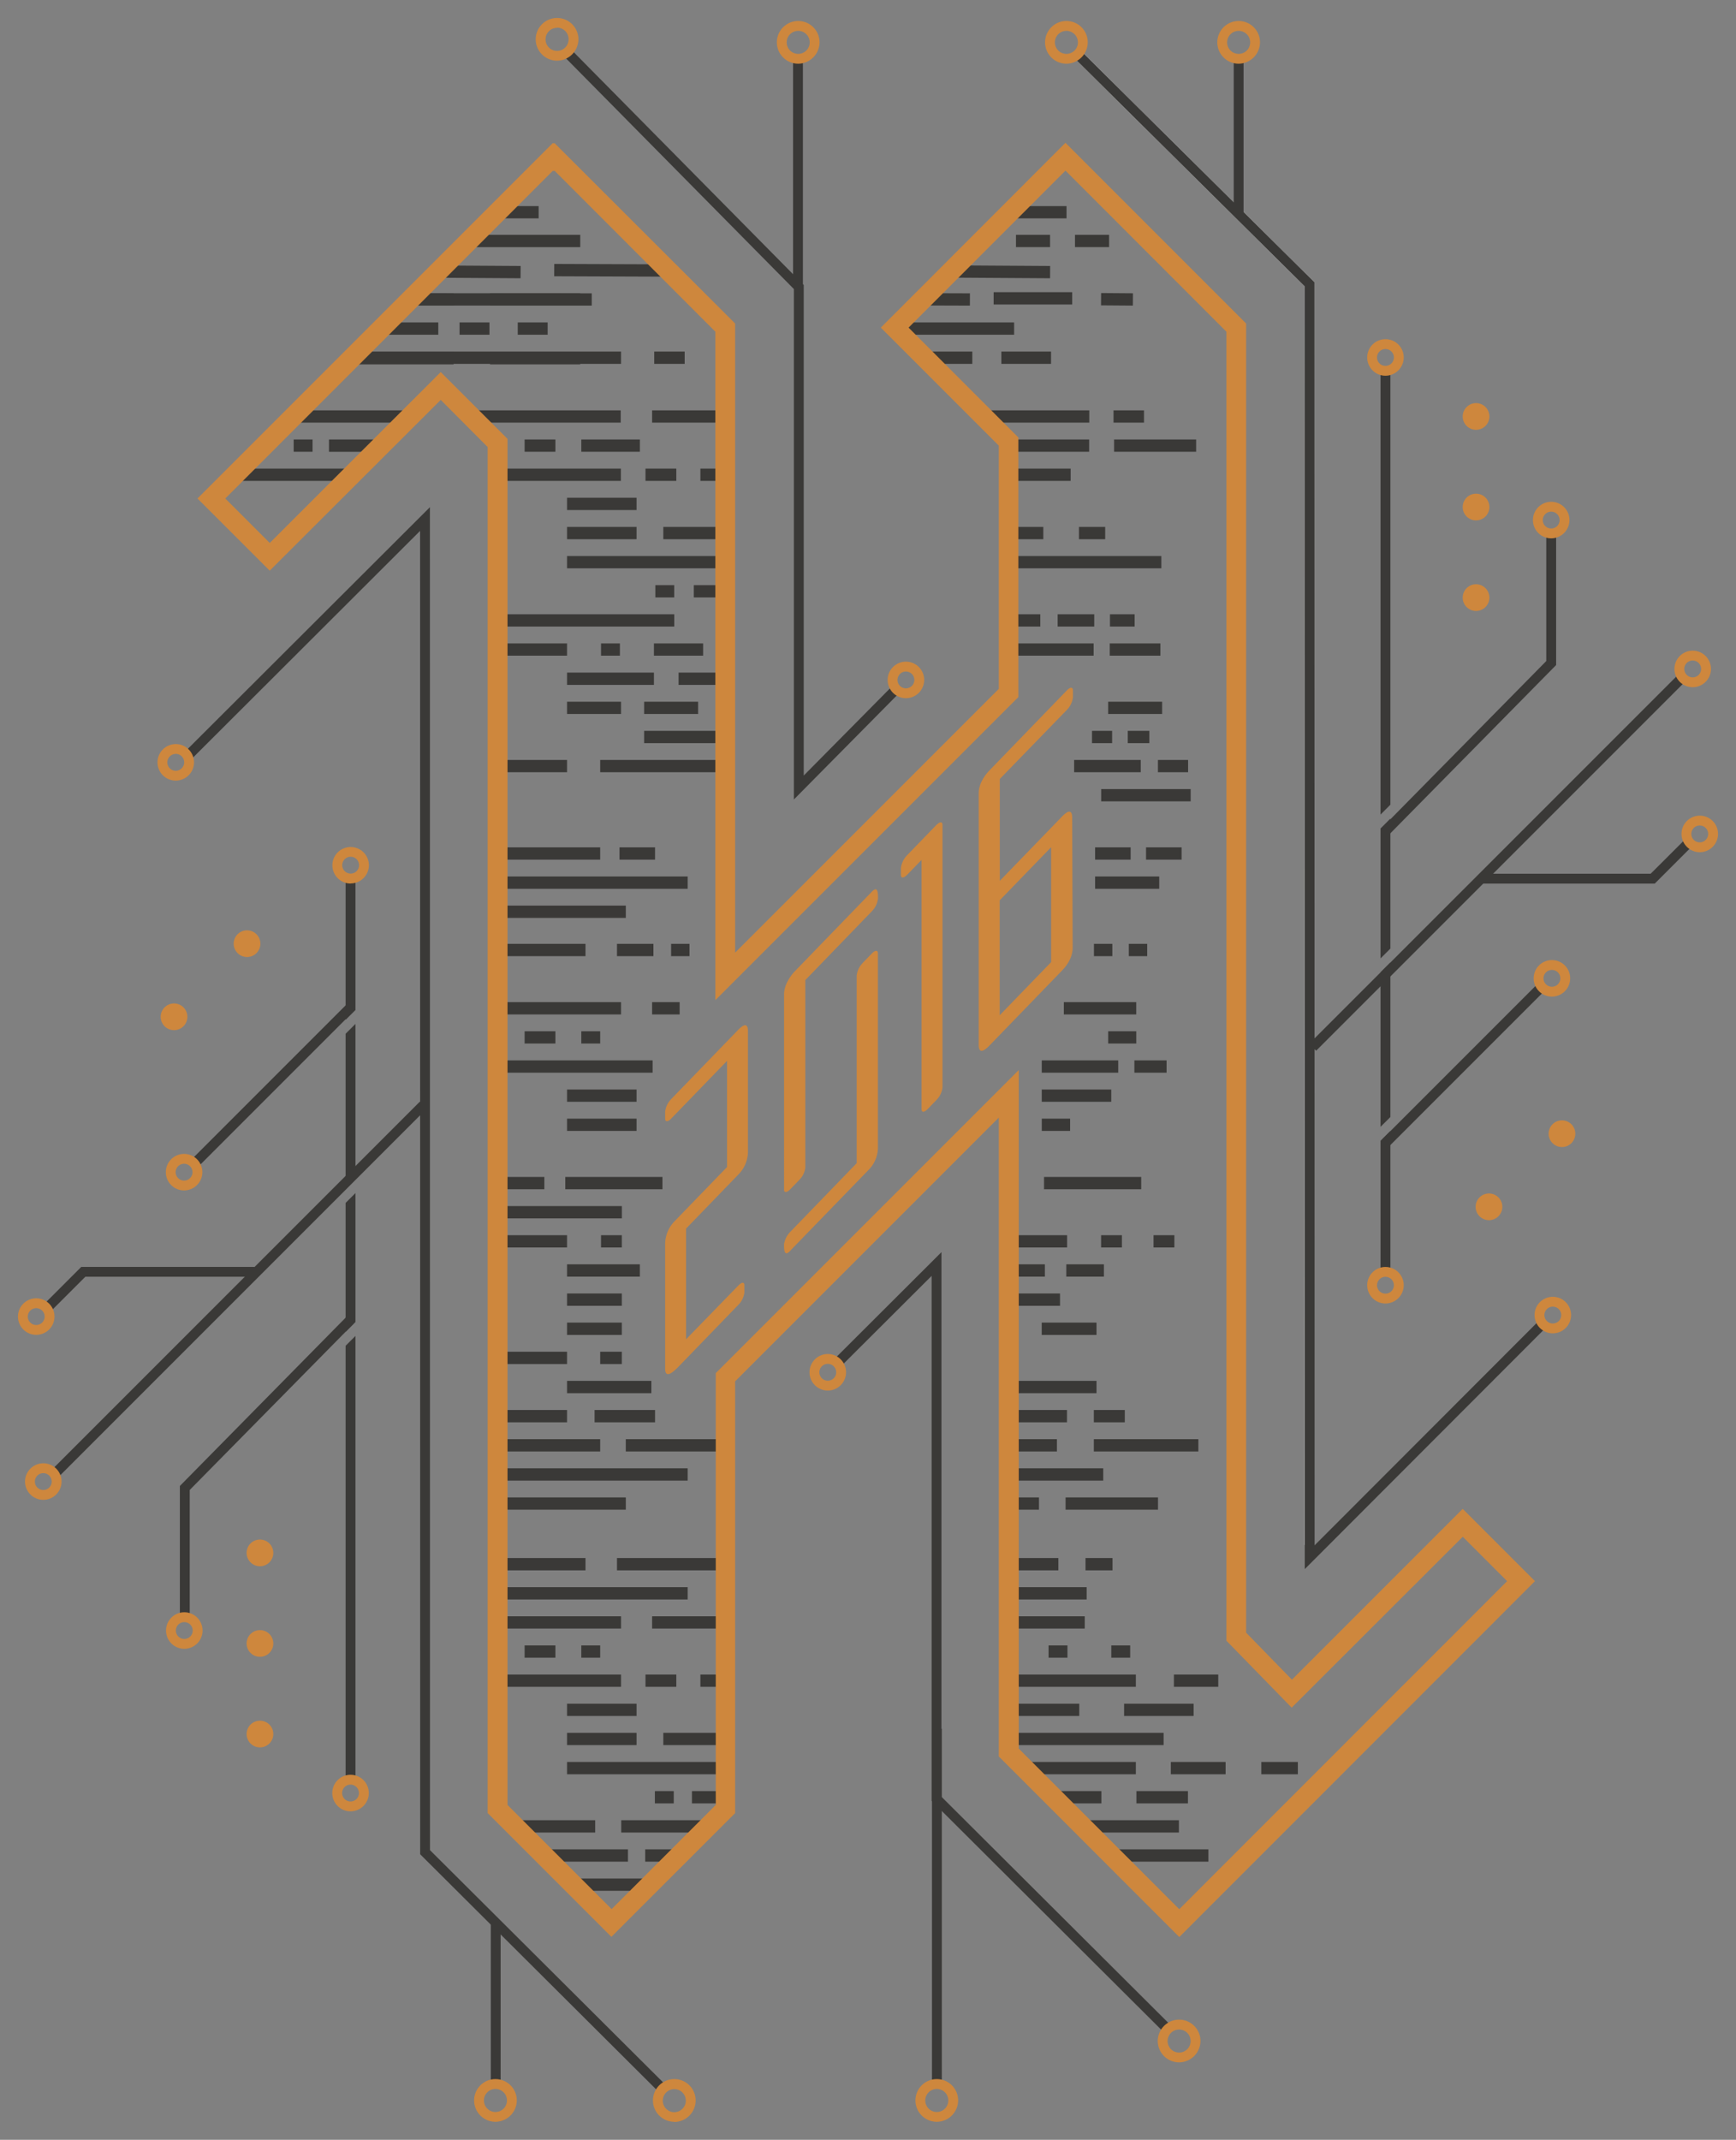 <svg id="Layer_1" data-name="Layer 1" xmlns="http://www.w3.org/2000/svg" xmlns:xlink="http://www.w3.org/1999/xlink" viewBox="0 0 483.5 595.81"><rect x="0" y="0" width="483.5" height="595.81" fill="#808080" stroke="none"/><defs><style>.cls-1,.cls-2{fill:none;}.cls-1{clip-rule:evenodd;}.cls-3{clip-path:url(#clip-path);}.cls-4{clip-path:url(#clip-path-2);}.cls-5{fill:#3a3937;}.cls-6{clip-path:url(#clip-path-3);}.cls-7{clip-path:url(#clip-path-5);}.cls-8{clip-path:url(#clip-path-7);}.cls-9{clip-path:url(#clip-path-9);}.cls-10{clip-path:url(#clip-path-11);}.cls-11{clip-path:url(#clip-path-13);}.cls-12{clip-path:url(#clip-path-15);}.cls-13{clip-path:url(#clip-path-17);}.cls-14{clip-path:url(#clip-path-19);}.cls-15{clip-path:url(#clip-path-21);}.cls-16{clip-path:url(#clip-path-23);}.cls-17{clip-path:url(#clip-path-25);}.cls-18{clip-path:url(#clip-path-27);}.cls-19{clip-path:url(#clip-path-29);}.cls-20{clip-path:url(#clip-path-31);}.cls-21{clip-path:url(#clip-path-33);}.cls-22{clip-path:url(#clip-path-35);}.cls-23{clip-path:url(#clip-path-37);}.cls-24{clip-path:url(#clip-path-39);}.cls-25{clip-path:url(#clip-path-41);}.cls-26{clip-path:url(#clip-path-43);}.cls-27{clip-path:url(#clip-path-45);}.cls-28{clip-path:url(#clip-path-47);}.cls-29{clip-path:url(#clip-path-49);}.cls-30{clip-path:url(#clip-path-51);}.cls-31{clip-path:url(#clip-path-53);}.cls-32{clip-path:url(#clip-path-55);}.cls-33{clip-path:url(#clip-path-57);}.cls-34{clip-path:url(#clip-path-59);}.cls-35{clip-path:url(#clip-path-61);}.cls-36{clip-path:url(#clip-path-63);}.cls-37{clip-path:url(#clip-path-65);}.cls-38{clip-path:url(#clip-path-67);}.cls-39{clip-path:url(#clip-path-69);}.cls-40{clip-path:url(#clip-path-71);}.cls-41{clip-path:url(#clip-path-73);}.cls-42{clip-path:url(#clip-path-75);}.cls-43{clip-path:url(#clip-path-77);}.cls-44{clip-path:url(#clip-path-79);}.cls-45{clip-path:url(#clip-path-81);}.cls-46{clip-path:url(#clip-path-83);}.cls-47{clip-path:url(#clip-path-85);}.cls-48{clip-path:url(#clip-path-87);}.cls-49{clip-path:url(#clip-path-89);}.cls-50{clip-path:url(#clip-path-91);}.cls-51{clip-path:url(#clip-path-93);}.cls-52{clip-path:url(#clip-path-95);}.cls-53{clip-path:url(#clip-path-97);}.cls-54{clip-path:url(#clip-path-99);}.cls-55{clip-path:url(#clip-path-101);}.cls-56{clip-path:url(#clip-path-103);}.cls-57{clip-path:url(#clip-path-105);}.cls-58{clip-path:url(#clip-path-107);}.cls-59{clip-path:url(#clip-path-109);}.cls-60{clip-path:url(#clip-path-111);}.cls-61{clip-path:url(#clip-path-113);}.cls-62{clip-path:url(#clip-path-115);}.cls-63{clip-path:url(#clip-path-117);}.cls-64{clip-path:url(#clip-path-119);}.cls-65{clip-path:url(#clip-path-121);}.cls-66{clip-path:url(#clip-path-123);}.cls-67{clip-path:url(#clip-path-125);}.cls-68{clip-path:url(#clip-path-127);}.cls-69{clip-path:url(#clip-path-129);}.cls-70{clip-path:url(#clip-path-131);}.cls-71{clip-path:url(#clip-path-133);}.cls-72{clip-path:url(#clip-path-135);}.cls-73{clip-path:url(#clip-path-137);}.cls-74{clip-path:url(#clip-path-139);}.cls-75{clip-path:url(#clip-path-141);}.cls-76{clip-path:url(#clip-path-143);}.cls-77{clip-path:url(#clip-path-145);}.cls-78{clip-path:url(#clip-path-147);}.cls-79{clip-path:url(#clip-path-149);}.cls-80{clip-path:url(#clip-path-151);}.cls-81{clip-path:url(#clip-path-153);}.cls-82{clip-path:url(#clip-path-155);}.cls-83{clip-path:url(#clip-path-157);}.cls-84{clip-path:url(#clip-path-159);}.cls-85{clip-path:url(#clip-path-161);}.cls-86{clip-path:url(#clip-path-163);}.cls-87{clip-path:url(#clip-path-165);}.cls-88{clip-path:url(#clip-path-167);}.cls-89{clip-path:url(#clip-path-169);}.cls-90{clip-path:url(#clip-path-171);}.cls-91{clip-path:url(#clip-path-173);}.cls-92{clip-path:url(#clip-path-175);}.cls-93{clip-path:url(#clip-path-177);}.cls-94{clip-path:url(#clip-path-179);}.cls-95{clip-path:url(#clip-path-181);}.cls-96{clip-path:url(#clip-path-183);}.cls-97{clip-path:url(#clip-path-185);}.cls-98{clip-path:url(#clip-path-187);}.cls-99{clip-path:url(#clip-path-189);}.cls-100{clip-path:url(#clip-path-191);}.cls-101{clip-path:url(#clip-path-193);}.cls-102{clip-path:url(#clip-path-195);}.cls-103{clip-path:url(#clip-path-197);}.cls-104{clip-path:url(#clip-path-199);}.cls-105{clip-path:url(#clip-path-201);}.cls-106{clip-path:url(#clip-path-203);}.cls-107{clip-path:url(#clip-path-205);}.cls-108{clip-path:url(#clip-path-207);}.cls-109{clip-path:url(#clip-path-209);}.cls-110{clip-path:url(#clip-path-211);}.cls-111{clip-path:url(#clip-path-213);}.cls-112{clip-path:url(#clip-path-215);}.cls-113{clip-path:url(#clip-path-217);}.cls-114{clip-path:url(#clip-path-219);}.cls-115{clip-path:url(#clip-path-221);}.cls-116{clip-path:url(#clip-path-223);}.cls-117{clip-path:url(#clip-path-225);}.cls-118{clip-path:url(#clip-path-227);}.cls-119{clip-path:url(#clip-path-229);}.cls-120{clip-path:url(#clip-path-231);}.cls-121{clip-path:url(#clip-path-233);}.cls-122{clip-path:url(#clip-path-235);}.cls-123{clip-path:url(#clip-path-237);}.cls-124{clip-path:url(#clip-path-239);}.cls-125{clip-path:url(#clip-path-241);}.cls-126{clip-path:url(#clip-path-243);}.cls-127{clip-path:url(#clip-path-245);}.cls-128{clip-path:url(#clip-path-247);}.cls-129{clip-path:url(#clip-path-249);}.cls-130{clip-path:url(#clip-path-251);}.cls-131{clip-path:url(#clip-path-253);}.cls-132{clip-path:url(#clip-path-255);}.cls-133{clip-path:url(#clip-path-257);}.cls-134{clip-path:url(#clip-path-259);}.cls-135{clip-path:url(#clip-path-261);}.cls-136{clip-path:url(#clip-path-263);}.cls-137{clip-path:url(#clip-path-265);}.cls-138{clip-path:url(#clip-path-267);}.cls-139{clip-path:url(#clip-path-269);}.cls-140{clip-path:url(#clip-path-271);}.cls-141{clip-path:url(#clip-path-273);}.cls-142{clip-path:url(#clip-path-275);}.cls-143{clip-path:url(#clip-path-277);}.cls-144{clip-path:url(#clip-path-279);}.cls-145{clip-path:url(#clip-path-281);}.cls-146{clip-path:url(#clip-path-283);}.cls-147{clip-path:url(#clip-path-285);}.cls-148{clip-path:url(#clip-path-287);}.cls-149{clip-path:url(#clip-path-289);}.cls-150{clip-path:url(#clip-path-291);}.cls-151{clip-path:url(#clip-path-293);}.cls-152{clip-path:url(#clip-path-295);}.cls-153{clip-path:url(#clip-path-297);}.cls-154{clip-path:url(#clip-path-299);}.cls-155{clip-path:url(#clip-path-301);}.cls-156{clip-path:url(#clip-path-303);}.cls-157{clip-path:url(#clip-path-305);}.cls-158{clip-path:url(#clip-path-307);}.cls-159{clip-path:url(#clip-path-309);}.cls-160{clip-path:url(#clip-path-311);}.cls-161{clip-path:url(#clip-path-313);}.cls-162{clip-path:url(#clip-path-315);}.cls-163{clip-path:url(#clip-path-317);}.cls-164{clip-path:url(#clip-path-319);}.cls-165{clip-path:url(#clip-path-321);}.cls-166{clip-path:url(#clip-path-323);}.cls-167{clip-path:url(#clip-path-325);}.cls-168{clip-path:url(#clip-path-327);}.cls-169{clip-path:url(#clip-path-329);}.cls-170{clip-path:url(#clip-path-331);}.cls-171{clip-path:url(#clip-path-333);}.cls-172{clip-path:url(#clip-path-335);}.cls-173{clip-path:url(#clip-path-337);}.cls-174{clip-path:url(#clip-path-339);}.cls-175{clip-path:url(#clip-path-341);}.cls-176{clip-path:url(#clip-path-343);}.cls-177{clip-path:url(#clip-path-345);}.cls-178{fill:#f7f7f7;}.cls-179{clip-path:url(#clip-path-347);}.cls-180{clip-path:url(#clip-path-349);}.cls-181{clip-path:url(#clip-path-351);}.cls-182{clip-path:url(#clip-path-353);}.cls-183{clip-path:url(#clip-path-355);}.cls-184{clip-path:url(#clip-path-357);}.cls-185{clip-path:url(#clip-path-359);}.cls-186{clip-path:url(#clip-path-361);}.cls-187{clip-path:url(#clip-path-363);}.cls-188{clip-path:url(#clip-path-365);}.cls-189{clip-path:url(#clip-path-367);}.cls-190{clip-path:url(#clip-path-369);}.cls-191{clip-path:url(#clip-path-371);}.cls-192{clip-path:url(#clip-path-373);}.cls-193{clip-path:url(#clip-path-375);}.cls-194{clip-path:url(#clip-path-377);}.cls-195{clip-path:url(#clip-path-379);}.cls-196{clip-path:url(#clip-path-381);}.cls-197{clip-path:url(#clip-path-383);}.cls-198{clip-path:url(#clip-path-385);}.cls-199{clip-path:url(#clip-path-387);}.cls-200{clip-path:url(#clip-path-389);}.cls-201{clip-path:url(#clip-path-391);}.cls-202{clip-path:url(#clip-path-393);}.cls-203{fill:#ce873d;}.cls-204{clip-path:url(#clip-path-395);}.cls-205{clip-path:url(#clip-path-397);}.cls-206{clip-path:url(#clip-path-399);}.cls-207{clip-path:url(#clip-path-401);}.cls-208{clip-path:url(#clip-path-403);}.cls-209{clip-path:url(#clip-path-405);}.cls-210{clip-path:url(#clip-path-407);}.cls-211{clip-path:url(#clip-path-409);}.cls-212{clip-path:url(#clip-path-411);}.cls-213{clip-path:url(#clip-path-413);}.cls-214{clip-path:url(#clip-path-415);}.cls-215{clip-path:url(#clip-path-417);}.cls-216{clip-path:url(#clip-path-419);}.cls-217{clip-path:url(#clip-path-421);}.cls-218{clip-path:url(#clip-path-423);}.cls-219{isolation:isolate;}.cls-220{clip-path:url(#clip-path-425);}.cls-221{clip-path:url(#clip-path-426);}.cls-222{clip-path:url(#clip-path-428);}.cls-223{clip-path:url(#clip-path-430);}.cls-224{clip-path:url(#clip-path-432);}.cls-225{clip-path:url(#clip-path-434);}.cls-226{clip-path:url(#clip-path-436);}.cls-227{clip-path:url(#clip-path-438);}.cls-228{clip-path:url(#clip-path-440);}.cls-229{clip-path:url(#clip-path-442);}.cls-230{clip-path:url(#clip-path-444);}.cls-231{clip-path:url(#clip-path-446);}.cls-232{clip-path:url(#clip-path-448);}.cls-233{clip-path:url(#clip-path-450);}.cls-234{clip-path:url(#clip-path-452);}.cls-235{clip-path:url(#clip-path-454);}.cls-236{clip-path:url(#clip-path-456);}.cls-237{clip-path:url(#clip-path-458);}.cls-238{clip-path:url(#clip-path-460);}.cls-239{clip-path:url(#clip-path-462);}.cls-240{clip-path:url(#clip-path-463);}.cls-241{clip-path:url(#clip-path-465);}.cls-242{clip-path:url(#clip-path-467);}.cls-243{clip-path:url(#clip-path-469);}.cls-244{clip-path:url(#clip-path-471);}.cls-245{clip-path:url(#clip-path-473);}.cls-246{clip-path:url(#clip-path-475);}</style><clipPath id="clip-path" transform="translate(-158.25 -2.1)"><polygon class="cls-1" points="257.27 100.14 253.85 103.56 284.59 103.56 284.59 100.14 257.27 100.14"/></clipPath><clipPath id="clip-path-2" transform="translate(-158.25 -2.1)"><rect class="cls-2" x="-3.75" y="-3069.59" width="1190" height="5132"/></clipPath><clipPath id="clip-path-3" transform="translate(-158.25 -2.1)"><rect class="cls-2" x="294.72" y="100.13" width="25.14" height="3.43"/></clipPath><clipPath id="clip-path-5" transform="translate(-158.25 -2.1)"><path class="cls-1" d="M249.87,124.47v3.43H262l3.43-3.43H249.87Zm45.32,0,1,1v2.44h1v-3.43h-2Z"/></clipPath><clipPath id="clip-path-7" transform="translate(-158.25 -2.1)"><rect class="cls-2" x="304.36" y="124.47" width="8.58" height="3.42"/></clipPath><clipPath id="clip-path-9" transform="translate(-158.25 -2.1)"><rect class="cls-2" x="320.15" y="124.47" width="16.32" height="3.42"/></clipPath><clipPath id="clip-path-11" transform="translate(-158.25 -2.1)"><rect class="cls-2" x="240.04" y="124.47" width="5.26" height="3.42"/></clipPath><clipPath id="clip-path-13" transform="translate(-158.25 -2.1)"><rect class="cls-2" x="438.74" y="124.47" width="22.85" height="3.42"/></clipPath><clipPath id="clip-path-15" transform="translate(-158.25 -2.1)"><rect class="cls-2" x="468.54" y="124.47" width="22.85" height="3.42"/></clipPath><clipPath id="clip-path-17" transform="translate(-158.25 -2.1)"><path class="cls-1" d="M241,116.36l-3.42,3.42h32.5l3.42-3.42H241Zm46,0,3.42,3.42h40.71v-3.42H287.08Z"/></clipPath><clipPath id="clip-path-19" transform="translate(-158.25 -2.1)"><polygon class="cls-1" points="273.64 83.77 270.22 87.19 284.59 87.19 284.59 83.77 273.64 83.77"/></clipPath><clipPath id="clip-path-21" transform="translate(-158.25 -2.1)"><rect class="cls-2" x="294.72" y="83.76" width="25.14" height="3.42"/></clipPath><clipPath id="clip-path-23" transform="translate(-158.25 -2.1)"><polygon class="cls-1" points="265.53 91.88 262.11 95.3 280.32 95.3 280.32 91.88 265.53 91.88"/></clipPath><clipPath id="clip-path-25" transform="translate(-158.25 -2.1)"><rect class="cls-2" x="286.24" y="91.88" width="8.33" height="3.42"/></clipPath><clipPath id="clip-path-27" transform="translate(-158.25 -2.1)"><polygon class="cls-1" points="257.42 99.99 253.99 103.41 331.22 103.41 331.22 99.99 257.42 99.99"/></clipPath><clipPath id="clip-path-29" transform="translate(-158.25 -2.1)"><polygon class="cls-1" points="289.92 67.48 286.5 70.91 319.86 70.91 319.86 67.48 289.92 67.48"/></clipPath><clipPath id="clip-path-31" transform="translate(-158.25 -2.1)"><polygon class="cls-1" points="277.99 79.42 303.23 79.58 303.26 76.16 281.39 76.02 277.99 79.42"/></clipPath><clipPath id="clip-path-33" transform="translate(-158.25 -2.1)"><polygon class="cls-1" points="270.24 87.17 323.07 87.2 323.07 83.78 273.66 83.74 270.24 87.17"/></clipPath><clipPath id="clip-path-35" transform="translate(-158.25 -2.1)"><rect class="cls-2" x="339.87" y="116.36" width="19.74" height="3.42"/></clipPath><clipPath id="clip-path-37" transform="translate(-158.25 -2.1)"><rect class="cls-2" x="302.45" y="91.88" width="8.33" height="3.42"/></clipPath><clipPath id="clip-path-39" transform="translate(-158.25 -2.1)"><rect class="cls-2" x="340.46" y="99.99" width="8.48" height="3.43"/></clipPath><clipPath id="clip-path-41" transform="translate(-158.25 -2.1)"><polygon class="cls-1" points="429.82 116.36 433.24 119.78 461.63 119.78 461.63 116.36 429.82 116.36"/></clipPath><clipPath id="clip-path-43" transform="translate(-158.25 -2.1)"><rect class="cls-2" x="468.38" y="116.36" width="8.49" height="3.42"/></clipPath><clipPath id="clip-path-45" transform="translate(-158.25 -2.1)"><polygon class="cls-1" points="415.22 99.99 415.22 101.75 416.88 103.41 429.05 103.41 429.05 99.99 415.22 99.99"/></clipPath><clipPath id="clip-path-47" transform="translate(-158.25 -2.1)"><polygon class="cls-1" points="408.27 91.88 407.37 92.78 407.37 93.91 408.76 95.3 440.7 95.3 440.7 91.88 408.27 91.88"/></clipPath><clipPath id="clip-path-49" transform="translate(-158.25 -2.1)"><rect class="cls-2" x="437.14" y="99.99" width="13.84" height="3.43"/></clipPath><clipPath id="clip-path-51" transform="translate(-158.25 -2.1)"><polygon class="cls-1" points="420.75 79.39 450.71 79.58 450.73 76.16 424.16 75.99 420.75 79.39"/></clipPath><clipPath id="clip-path-53" transform="translate(-158.25 -2.1)"><polygon class="cls-1" points="413 87.15 428.38 87.2 428.39 83.78 416.41 83.74 413 87.15"/></clipPath><clipPath id="clip-path-55" transform="translate(-158.25 -2.1)"><rect class="cls-2" x="445.62" y="74.51" width="3.43" height="21.88" transform="matrix(0, -1, 1, 0, 360.48, 532.51)"/></clipPath><clipPath id="clip-path-57" transform="translate(-158.25 -2.1)"><polygon class="cls-1" points="312.6 79.02 342.64 79.13 342.65 76.38 341.98 75.7 312.62 75.59 312.6 79.02"/></clipPath><clipPath id="clip-path-59" transform="translate(-158.25 -2.1)"><rect class="cls-2" x="441.21" y="67.48" width="9.5" height="3.42"/></clipPath><clipPath id="clip-path-61" transform="translate(-158.25 -2.1)"><rect class="cls-2" x="457.65" y="67.48" width="9.5" height="3.42"/></clipPath><clipPath id="clip-path-63" transform="translate(-158.25 -2.1)"><polygon class="cls-1" points="297.92 59.49 294.49 62.91 308.27 62.91 308.27 59.49 297.92 59.49"/></clipPath><clipPath id="clip-path-65" transform="translate(-158.25 -2.1)"><polygon class="cls-1" points="440.65 59.49 440.39 59.76 440.39 62.91 455.29 62.91 455.29 59.49 440.65 59.49"/></clipPath><clipPath id="clip-path-67" transform="translate(-158.25 -2.1)"><rect class="cls-2" x="467.65" y="81.02" width="3.43" height="8.87" transform="translate(380.29 554.14) rotate(-89.56)"/></clipPath><clipPath id="clip-path-69" transform="translate(-158.25 -2.1)"><path class="cls-1" d="M224.83,132.58L221.4,136h32.5l3.42-3.42h-32.5ZM296.18,136h35v-3.42h-35V136Z"/></clipPath><clipPath id="clip-path-71" transform="translate(-158.25 -2.1)"><rect class="cls-2" x="338.03" y="132.58" width="8.58" height="3.42"/></clipPath><clipPath id="clip-path-73" transform="translate(-158.25 -2.1)"><rect class="cls-2" x="353.32" y="132.58" width="6.29" height="3.42"/></clipPath><clipPath id="clip-path-75" transform="translate(-158.25 -2.1)"><rect class="cls-2" x="438.52" y="132.58" width="17.92" height="3.42"/></clipPath><clipPath id="clip-path-77" transform="translate(-158.25 -2.1)"><rect class="cls-2" x="316.18" y="140.69" width="19.36" height="3.43"/></clipPath><clipPath id="clip-path-79" transform="translate(-158.25 -2.1)"><rect class="cls-2" x="316.18" y="148.81" width="19.36" height="3.43"/></clipPath><clipPath id="clip-path-81" transform="translate(-158.25 -2.1)"><rect class="cls-2" x="342.99" y="148.81" width="16.62" height="3.43"/></clipPath><clipPath id="clip-path-83" transform="translate(-158.25 -2.1)"><rect class="cls-2" x="438.52" y="148.81" width="10.31" height="3.43"/></clipPath><clipPath id="clip-path-85" transform="translate(-158.25 -2.1)"><rect class="cls-2" x="458.75" y="148.81" width="7.31" height="3.43"/></clipPath><clipPath id="clip-path-87" transform="translate(-158.25 -2.1)"><rect class="cls-2" x="316.18" y="156.92" width="42.23" height="3.42"/></clipPath><clipPath id="clip-path-89" transform="translate(-158.25 -2.1)"><rect class="cls-2" x="439.47" y="156.92" width="42.23" height="3.42"/></clipPath><clipPath id="clip-path-91" transform="translate(-158.25 -2.1)"><rect class="cls-2" x="340.77" y="165.03" width="5.26" height="3.42"/></clipPath><clipPath id="clip-path-93" transform="translate(-158.25 -2.1)"><rect class="cls-2" x="351.49" y="165.03" width="8.13" height="3.42"/></clipPath><clipPath id="clip-path-95" transform="translate(-158.25 -2.1)"><rect class="cls-2" x="296.18" y="173.14" width="49.86" height="3.42"/></clipPath><clipPath id="clip-path-97" transform="translate(-158.25 -2.1)"><rect class="cls-2" x="296.18" y="181.25" width="20" height="3.42"/></clipPath><clipPath id="clip-path-99" transform="translate(-158.25 -2.1)"><rect class="cls-2" x="325.64" y="181.25" width="5.26" height="3.42"/></clipPath><clipPath id="clip-path-101" transform="translate(-158.25 -2.1)"><rect class="cls-2" x="340.38" y="181.25" width="13.7" height="3.42"/></clipPath><clipPath id="clip-path-103" transform="translate(-158.25 -2.1)"><rect class="cls-2" x="439.02" y="181.25" width="23.82" height="3.42"/></clipPath><clipPath id="clip-path-105" transform="translate(-158.25 -2.1)"><rect class="cls-2" x="467.33" y="181.25" width="14.11" height="3.42"/></clipPath><clipPath id="clip-path-107" transform="translate(-158.25 -2.1)"><rect class="cls-2" x="316.18" y="189.37" width="24.2" height="3.43"/></clipPath><clipPath id="clip-path-109" transform="translate(-158.25 -2.1)"><rect class="cls-2" x="347.24" y="189.37" width="12.38" height="3.43"/></clipPath><clipPath id="clip-path-111" transform="translate(-158.25 -2.1)"><rect class="cls-2" x="337.65" y="205.59" width="21.96" height="3.43"/></clipPath><clipPath id="clip-path-113" transform="translate(-158.25 -2.1)"><rect class="cls-2" x="462.39" y="205.59" width="5.6" height="3.43"/></clipPath><clipPath id="clip-path-115" transform="translate(-158.25 -2.1)"><rect class="cls-2" x="472.35" y="205.59" width="6.01" height="3.43"/></clipPath><clipPath id="clip-path-117" transform="translate(-158.25 -2.1)"><rect class="cls-2" x="296.18" y="213.7" width="20" height="3.42"/></clipPath><clipPath id="clip-path-119" transform="translate(-158.25 -2.1)"><rect class="cls-2" x="325.41" y="213.7" width="34.21" height="3.42"/></clipPath><clipPath id="clip-path-121" transform="translate(-158.25 -2.1)"><rect class="cls-2" x="457.41" y="213.7" width="18.55" height="3.42"/></clipPath><clipPath id="clip-path-123" transform="translate(-158.25 -2.1)"><rect class="cls-2" x="480.75" y="213.7" width="8.4" height="3.42"/></clipPath><clipPath id="clip-path-125" transform="translate(-158.25 -2.1)"><rect class="cls-2" x="464.94" y="221.81" width="24.93" height="3.42"/></clipPath><clipPath id="clip-path-127" transform="translate(-158.25 -2.1)"><rect class="cls-2" x="316.18" y="197.48" width="15.04" height="3.42"/></clipPath><clipPath id="clip-path-129" transform="translate(-158.25 -2.1)"><rect class="cls-2" x="337.65" y="197.48" width="15.04" height="3.42"/></clipPath><clipPath id="clip-path-131" transform="translate(-158.25 -2.1)"><rect class="cls-2" x="358.29" y="197.48" width="1.33" height="3.42"/></clipPath><clipPath id="clip-path-133" transform="translate(-158.25 -2.1)"><rect class="cls-2" x="466.88" y="197.48" width="15.04" height="3.42"/></clipPath><clipPath id="clip-path-135" transform="translate(-158.25 -2.1)"><rect class="cls-2" x="296.18" y="238.04" width="29.23" height="3.42"/></clipPath><clipPath id="clip-path-137" transform="translate(-158.25 -2.1)"><rect class="cls-2" x="330.79" y="238.04" width="9.9" height="3.42"/></clipPath><clipPath id="clip-path-139" transform="translate(-158.25 -2.1)"><rect class="cls-2" x="463.25" y="238.04" width="9.9" height="3.42"/></clipPath><clipPath id="clip-path-141" transform="translate(-158.25 -2.1)"><rect class="cls-2" x="477.44" y="238.04" width="9.9" height="3.42"/></clipPath><clipPath id="clip-path-143" transform="translate(-158.25 -2.1)"><rect class="cls-2" x="296.18" y="246.15" width="53.6" height="3.42"/></clipPath><clipPath id="clip-path-145" transform="translate(-158.25 -2.1)"><rect class="cls-2" x="358.35" y="246.15" width="1.27" height="3.42"/></clipPath><clipPath id="clip-path-147" transform="translate(-158.25 -2.1)"><rect class="cls-2" x="463.25" y="246.15" width="17.86" height="3.42"/></clipPath><clipPath id="clip-path-149" transform="translate(-158.25 -2.1)"><rect class="cls-2" x="296.18" y="254.26" width="36.37" height="3.43"/></clipPath><clipPath id="clip-path-151" transform="translate(-158.25 -2.1)"><rect class="cls-2" x="296.18" y="264.91" width="25.14" height="3.42"/></clipPath><clipPath id="clip-path-153" transform="translate(-158.25 -2.1)"><rect class="cls-2" x="330.09" y="264.91" width="10.15" height="3.42"/></clipPath><clipPath id="clip-path-155" transform="translate(-158.25 -2.1)"><rect class="cls-2" x="345.16" y="264.91" width="5.12" height="3.42"/></clipPath><clipPath id="clip-path-157" transform="translate(-158.25 -2.1)"><rect class="cls-2" x="462.93" y="264.91" width="5.12" height="3.42"/></clipPath><clipPath id="clip-path-159" transform="translate(-158.25 -2.1)"><rect class="cls-2" x="472.64" y="264.91" width="5.12" height="3.42"/></clipPath><clipPath id="clip-path-161" transform="translate(-158.25 -2.1)"><rect class="cls-2" x="296.18" y="289.25" width="0.97" height="3.42"/></clipPath><clipPath id="clip-path-163" transform="translate(-158.25 -2.1)"><rect class="cls-2" x="304.36" y="289.25" width="8.58" height="3.42"/></clipPath><clipPath id="clip-path-165" transform="translate(-158.25 -2.1)"><rect class="cls-2" x="320.15" y="289.25" width="5.26" height="3.42"/></clipPath><clipPath id="clip-path-167" transform="translate(-158.25 -2.1)"><rect class="cls-2" x="466.89" y="289.25" width="7.83" height="3.42"/></clipPath><clipPath id="clip-path-169" transform="translate(-158.25 -2.1)"><rect class="cls-2" x="296.18" y="281.14" width="35.04" height="3.43"/></clipPath><clipPath id="clip-path-171" transform="translate(-158.25 -2.1)"><rect class="cls-2" x="339.87" y="281.14" width="7.67" height="3.43"/></clipPath><clipPath id="clip-path-173" transform="translate(-158.25 -2.1)"><rect class="cls-2" x="454.54" y="281.14" width="20.17" height="3.43"/></clipPath><clipPath id="clip-path-175" transform="translate(-158.25 -2.1)"><rect class="cls-2" x="296.18" y="297.36" width="43.83" height="3.43"/></clipPath><clipPath id="clip-path-177" transform="translate(-158.25 -2.1)"><rect class="cls-2" x="448.39" y="297.36" width="21.3" height="3.43"/></clipPath><clipPath id="clip-path-179" transform="translate(-158.25 -2.1)"><rect class="cls-2" x="474.19" y="297.36" width="8.97" height="3.43"/></clipPath><clipPath id="clip-path-181" transform="translate(-158.25 -2.1)"><rect class="cls-2" x="316.18" y="305.47" width="19.36" height="3.42"/></clipPath><clipPath id="clip-path-183" transform="translate(-158.25 -2.1)"><rect class="cls-2" x="316.18" y="313.58" width="19.36" height="3.42"/></clipPath><clipPath id="clip-path-185" transform="translate(-158.25 -2.1)"><rect class="cls-2" x="448.4" y="313.58" width="7.89" height="3.42"/></clipPath><clipPath id="clip-path-187" transform="translate(-158.25 -2.1)"><rect class="cls-2" x="315.69" y="329.81" width="27.06" height="3.43"/></clipPath><clipPath id="clip-path-189" transform="translate(-158.25 -2.1)"><rect class="cls-2" x="297.15" y="329.81" width="12.71" height="3.43"/></clipPath><clipPath id="clip-path-191" transform="translate(-158.25 -2.1)"><rect class="cls-2" x="449.03" y="329.81" width="27.06" height="3.43"/></clipPath><clipPath id="clip-path-193" transform="translate(-158.25 -2.1)"><rect class="cls-2" x="296.18" y="337.92" width="35.27" height="3.43"/></clipPath><clipPath id="clip-path-195" transform="translate(-158.25 -2.1)"><rect class="cls-2" x="296.18" y="346.03" width="20" height="3.42"/></clipPath><clipPath id="clip-path-197" transform="translate(-158.25 -2.1)"><rect class="cls-2" x="325.64" y="346.03" width="5.8" height="3.42"/></clipPath><clipPath id="clip-path-199" transform="translate(-158.25 -2.1)"><rect class="cls-2" x="438.52" y="346.03" width="16.93" height="3.42"/></clipPath><clipPath id="clip-path-201" transform="translate(-158.25 -2.1)"><rect class="cls-2" x="464.92" y="346.03" width="5.8" height="3.42"/></clipPath><clipPath id="clip-path-203" transform="translate(-158.25 -2.1)"><rect class="cls-2" x="479.53" y="346.03" width="5.8" height="3.42"/></clipPath><clipPath id="clip-path-205" transform="translate(-158.25 -2.1)"><rect class="cls-2" x="316.18" y="354.14" width="20.28" height="3.43"/></clipPath><clipPath id="clip-path-207" transform="translate(-158.25 -2.1)"><rect class="cls-2" x="438.79" y="354.14" width="10.47" height="3.43"/></clipPath><clipPath id="clip-path-209" transform="translate(-158.25 -2.1)"><rect class="cls-2" x="455.23" y="354.14" width="10.47" height="3.43"/></clipPath><clipPath id="clip-path-211" transform="translate(-158.25 -2.1)"><rect class="cls-2" x="316.18" y="370.37" width="15.26" height="3.43"/></clipPath><clipPath id="clip-path-213" transform="translate(-158.25 -2.1)"><rect class="cls-2" x="448.38" y="370.37" width="15.26" height="3.43"/></clipPath><clipPath id="clip-path-215" transform="translate(-158.25 -2.1)"><rect class="cls-2" x="296.18" y="378.48" width="20" height="3.43"/></clipPath><clipPath id="clip-path-217" transform="translate(-158.25 -2.1)"><rect class="cls-2" x="325.41" y="378.48" width="6.03" height="3.43"/></clipPath><clipPath id="clip-path-219" transform="translate(-158.25 -2.1)"><rect class="cls-2" x="316.18" y="386.59" width="23.48" height="3.43"/></clipPath><clipPath id="clip-path-221" transform="translate(-158.25 -2.1)"><rect class="cls-2" x="440.16" y="386.59" width="23.48" height="3.43"/></clipPath><clipPath id="clip-path-223" transform="translate(-158.25 -2.1)"><rect class="cls-2" x="316.18" y="362.26" width="15.26" height="3.43"/></clipPath><clipPath id="clip-path-225" transform="translate(-158.25 -2.1)"><rect class="cls-2" x="438.52" y="362.26" width="14.96" height="3.43"/></clipPath><clipPath id="clip-path-227" transform="translate(-158.25 -2.1)"><rect class="cls-2" x="296.18" y="394.7" width="20" height="3.43"/></clipPath><clipPath id="clip-path-229" transform="translate(-158.25 -2.1)"><rect class="cls-2" x="296.18" y="402.82" width="29.23" height="3.43"/></clipPath><clipPath id="clip-path-231" transform="translate(-158.25 -2.1)"><rect class="cls-2" x="332.54" y="402.82" width="27.07" height="3.43"/></clipPath><clipPath id="clip-path-233" transform="translate(-158.25 -2.1)"><rect class="cls-2" x="438.52" y="402.82" width="14.1" height="3.43"/></clipPath><clipPath id="clip-path-235" transform="translate(-158.25 -2.1)"><rect class="cls-2" x="462.9" y="402.82" width="29.11" height="3.43"/></clipPath><clipPath id="clip-path-237" transform="translate(-158.25 -2.1)"><rect class="cls-2" x="296.18" y="410.93" width="53.6" height="3.43"/></clipPath><clipPath id="clip-path-239" transform="translate(-158.25 -2.1)"><rect class="cls-2" x="358.35" y="410.93" width="1.27" height="3.43"/></clipPath><clipPath id="clip-path-241" transform="translate(-158.25 -2.1)"><rect class="cls-2" x="438.52" y="410.93" width="27" height="3.43"/></clipPath><clipPath id="clip-path-243" transform="translate(-158.25 -2.1)"><rect class="cls-2" x="296.18" y="419.04" width="36.37" height="3.42"/></clipPath><clipPath id="clip-path-245" transform="translate(-158.25 -2.1)"><rect class="cls-2" x="296.18" y="435.92" width="25.14" height="3.43"/></clipPath><clipPath id="clip-path-247" transform="translate(-158.25 -2.1)"><rect class="cls-2" x="330.09" y="435.92" width="29.53" height="3.43"/></clipPath><clipPath id="clip-path-249" transform="translate(-158.25 -2.1)"><rect class="cls-2" x="438.52" y="435.92" width="14.5" height="3.43"/></clipPath><clipPath id="clip-path-251" transform="translate(-158.25 -2.1)"><rect class="cls-2" x="460.58" y="435.92" width="7.52" height="3.43"/></clipPath><clipPath id="clip-path-253" transform="translate(-158.25 -2.1)"><rect class="cls-2" x="296.18" y="460.25" width="0.97" height="3.42"/></clipPath><clipPath id="clip-path-255" transform="translate(-158.25 -2.1)"><rect class="cls-2" x="304.36" y="460.25" width="8.58" height="3.42"/></clipPath><clipPath id="clip-path-257" transform="translate(-158.25 -2.1)"><rect class="cls-2" x="320.15" y="460.25" width="5.26" height="3.42"/></clipPath><clipPath id="clip-path-259" transform="translate(-158.25 -2.1)"><rect class="cls-2" x="467.76" y="460.25" width="5.26" height="3.42"/></clipPath><clipPath id="clip-path-261" transform="translate(-158.25 -2.1)"><rect class="cls-2" x="450.29" y="460.25" width="5.26" height="3.42"/></clipPath><clipPath id="clip-path-263" transform="translate(-158.25 -2.1)"><rect class="cls-2" x="296.18" y="444.03" width="53.6" height="3.43"/></clipPath><clipPath id="clip-path-265" transform="translate(-158.25 -2.1)"><rect class="cls-2" x="438.52" y="444.03" width="22.38" height="3.43"/></clipPath><clipPath id="clip-path-267" transform="translate(-158.25 -2.1)"><rect class="cls-2" x="296.18" y="452.14" width="35.04" height="3.42"/></clipPath><clipPath id="clip-path-269" transform="translate(-158.25 -2.1)"><rect class="cls-2" x="339.87" y="452.14" width="19.74" height="3.42"/></clipPath><clipPath id="clip-path-271" transform="translate(-158.25 -2.1)"><rect class="cls-2" x="438.52" y="452.14" width="21.85" height="3.42"/></clipPath><clipPath id="clip-path-273" transform="translate(-158.25 -2.1)"><rect class="cls-2" x="296.18" y="468.36" width="35.04" height="3.42"/></clipPath><clipPath id="clip-path-275" transform="translate(-158.25 -2.1)"><rect class="cls-2" x="338.03" y="468.36" width="8.58" height="3.42"/></clipPath><clipPath id="clip-path-277" transform="translate(-158.25 -2.1)"><rect class="cls-2" x="353.32" y="468.36" width="6.29" height="3.42"/></clipPath><clipPath id="clip-path-279" transform="translate(-158.25 -2.1)"><rect class="cls-2" x="438.52" y="468.36" width="36.08" height="3.42"/></clipPath><clipPath id="clip-path-281" transform="translate(-158.25 -2.1)"><rect class="cls-2" x="485.2" y="468.36" width="12.35" height="3.42"/></clipPath><clipPath id="clip-path-283" transform="translate(-158.25 -2.1)"><rect class="cls-2" x="316.18" y="476.48" width="19.36" height="3.42"/></clipPath><clipPath id="clip-path-285" transform="translate(-158.25 -2.1)"><rect class="cls-2" x="316.18" y="484.59" width="19.36" height="3.42"/></clipPath><clipPath id="clip-path-287" transform="translate(-158.25 -2.1)"><rect class="cls-2" x="342.99" y="484.59" width="16.62" height="3.42"/></clipPath><clipPath id="clip-path-289" transform="translate(-158.25 -2.1)"><rect class="cls-2" x="440.01" y="484.59" width="42.32" height="3.42"/></clipPath><clipPath id="clip-path-291" transform="translate(-158.25 -2.1)"><rect class="cls-2" x="316.18" y="492.7" width="42.23" height="3.43"/></clipPath><clipPath id="clip-path-293" transform="translate(-158.25 -2.1)"><polygon class="cls-1" points="442.84 492.7 442.84 494.33 444.64 496.13 474.6 496.13 474.6 492.7 442.84 492.7"/></clipPath><clipPath id="clip-path-295" transform="translate(-158.25 -2.1)"><rect class="cls-2" x="484.34" y="492.7" width="15.26" height="3.43"/></clipPath><clipPath id="clip-path-297" transform="translate(-158.25 -2.1)"><rect class="cls-2" x="509.54" y="492.7" width="10.18" height="3.43"/></clipPath><clipPath id="clip-path-299" transform="translate(-158.25 -2.1)"><rect class="cls-2" x="340.64" y="500.81" width="5.26" height="3.43"/></clipPath><clipPath id="clip-path-301" transform="translate(-158.25 -2.1)"><rect class="cls-2" x="350.96" y="500.81" width="8.65" height="3.43"/></clipPath><clipPath id="clip-path-303" transform="translate(-158.25 -2.1)"><polygon class="cls-1" points="450.66 500.81 450.66 502.1 452.82 504.24 465.01 504.24 465.01 500.81 450.66 500.81"/></clipPath><clipPath id="clip-path-305" transform="translate(-158.25 -2.1)"><rect class="cls-2" x="474.76" y="500.81" width="14.35" height="3.43"/></clipPath><clipPath id="clip-path-307" transform="translate(-158.25 -2.1)"><polygon class="cls-1" points="299.27 508.92 302.7 512.35 324.02 512.35 324.02 508.92 299.27 508.92"/></clipPath><clipPath id="clip-path-309" transform="translate(-158.25 -2.1)"><polygon class="cls-1" points="307.38 517.04 310.81 520.46 333.15 520.46 333.15 517.04 307.38 517.04"/></clipPath><clipPath id="clip-path-311" transform="translate(-158.25 -2.1)"><polygon class="cls-1" points="337.95 517.04 337.95 520.46 344.98 520.46 348.41 517.04 337.95 517.04"/></clipPath><clipPath id="clip-path-313" transform="translate(-158.25 -2.1)"><polygon class="cls-1" points="467.5 517.04 467.5 518.78 469.19 520.46 494.81 520.46 494.81 517.04 467.5 517.04"/></clipPath><clipPath id="clip-path-315" transform="translate(-158.25 -2.1)"><polygon class="cls-1" points="316.18 525.15 316.18 525.83 318.92 528.57 336.87 528.57 340.3 525.15 316.18 525.15"/></clipPath><clipPath id="clip-path-317" transform="translate(-158.25 -2.1)"><polygon class="cls-1" points="331.27 508.92 331.27 512.35 353.09 512.35 356.52 508.92 331.27 508.92"/></clipPath><clipPath id="clip-path-319" transform="translate(-158.25 -2.1)"><rect class="cls-2" x="438.52" y="173.14" width="9.47" height="3.42"/></clipPath><clipPath id="clip-path-321" transform="translate(-158.25 -2.1)"><rect class="cls-2" x="452.82" y="173.14" width="10.19" height="3.42"/></clipPath><clipPath id="clip-path-323" transform="translate(-158.25 -2.1)"><rect class="cls-2" x="467.39" y="173.14" width="6.87" height="3.42"/></clipPath><clipPath id="clip-path-325" transform="translate(-158.25 -2.1)"><rect class="cls-2" x="448.39" y="305.47" width="19.36" height="3.42"/></clipPath><clipPath id="clip-path-327" transform="translate(-158.25 -2.1)"><rect class="cls-2" x="323.85" y="394.7" width="16.84" height="3.43"/></clipPath><clipPath id="clip-path-329" transform="translate(-158.25 -2.1)"><rect class="cls-2" x="438.58" y="394.7" width="16.84" height="3.43"/></clipPath><clipPath id="clip-path-331" transform="translate(-158.25 -2.1)"><rect class="cls-2" x="462.9" y="394.7" width="8.62" height="3.43"/></clipPath><clipPath id="clip-path-333" transform="translate(-158.25 -2.1)"><rect class="cls-2" x="438.52" y="419.04" width="9.1" height="3.42"/></clipPath><clipPath id="clip-path-335" transform="translate(-158.25 -2.1)"><rect class="cls-2" x="439.48" y="476.48" width="19.36" height="3.42"/></clipPath><clipPath id="clip-path-337" transform="translate(-158.25 -2.1)"><rect class="cls-2" x="471.33" y="476.48" width="19.36" height="3.42"/></clipPath><clipPath id="clip-path-339" transform="translate(-158.25 -2.1)"><polygon class="cls-1" points="458.68 508.92 458.68 510.04 461 512.35 486.59 512.35 486.59 508.92 458.68 508.92"/></clipPath><clipPath id="clip-path-341" transform="translate(-158.25 -2.1)"><rect class="cls-2" x="455.03" y="419.04" width="25.74" height="3.42"/></clipPath><clipPath id="clip-path-343" transform="translate(-158.25 -2.1)"><polygon class="cls-1" points="379.36 224.71 379.36 82.59 315.67 18.13 317.62 16.2 382.1 81.46 382.1 218.05 406.48 193.41 408.43 195.33 379.36 224.71"/></clipPath><clipPath id="clip-path-345" transform="translate(-158.25 -2.1)"><polygon class="cls-1" points="524.34 432.27 521.6 432.27 521.6 81.82 457.08 17.9 459.01 15.95 524.34 80.67 524.34 432.27"/></clipPath><clipPath id="clip-path-347" transform="translate(-158.25 -2.1)"><polygon class="cls-1" points="481.83 567.42 417.72 503.53 417.72 357.36 392.71 382.3 390.78 380.36 420.46 350.75 420.46 502.39 483.77 565.48 481.83 567.42"/></clipPath><clipPath id="clip-path-349" transform="translate(-158.25 -2.1)"><polygon class="cls-1" points="521.65 439 521.6 81.82 457.08 17.9 459.01 15.95 524.34 80.67 524.34 81.25 524.38 432.39 587.23 369.48 589.16 371.41 521.65 439"/></clipPath><clipPath id="clip-path-351" transform="translate(-158.25 -2.1)"><rect class="cls-2" x="379.13" y="18.47" width="2.74" height="63.55"/></clipPath><clipPath id="clip-path-353" transform="translate(-158.25 -2.1)"><rect class="cls-2" x="501.86" y="18.47" width="2.74" height="43.31"/></clipPath><clipPath id="clip-path-355" transform="translate(-158.25 -2.1)"><rect class="cls-2" x="417.82" y="483.46" width="2.74" height="98.92"/></clipPath><clipPath id="clip-path-357" transform="translate(-158.25 -2.1)"><polygon class="cls-1" points="342.31 585.18 275.27 518.4 275.25 149.92 210.83 214.22 208.89 212.28 277.99 143.32 278.01 517.26 344.24 583.23 342.31 585.18"/></clipPath><clipPath id="clip-path-359" transform="translate(-158.25 -2.1)"><rect class="cls-2" x="294.94" y="537.77" width="2.74" height="43.51"/></clipPath><clipPath id="clip-path-361" transform="translate(-158.25 -2.1)"><polygon class="cls-1" points="545.28 234.34 543.33 232.42 588.91 186.16 588.91 150.61 591.65 150.61 591.65 187.28 545.28 234.34"/></clipPath><clipPath id="clip-path-363" transform="translate(-158.25 -2.1)"><rect class="cls-2" x="535.29" y="297.07" width="61.56" height="2.74" transform="translate(-45.24 487.66) rotate(-45)"/></clipPath><clipPath id="clip-path-365" transform="translate(-158.25 -2.1)"><polygon class="cls-1" points="542.75 319.73 542.75 356.88 545.49 356.88 545.49 317 542.75 319.73"/></clipPath><clipPath id="clip-path-367" transform="translate(-158.25 -2.1)"><rect class="cls-2" x="502.48" y="240.75" width="145.93" height="2.74" transform="translate(-2.67 477.8) rotate(-45)"/></clipPath><clipPath id="clip-path-369" transform="translate(-158.25 -2.1)"><polygon class="cls-1" points="542.75 272.83 542.75 315.86 545.49 313.13 545.49 270.1 542.75 272.83"/></clipPath><clipPath id="clip-path-371" transform="translate(-158.25 -2.1)"><polygon class="cls-1" points="619.12 248.13 570.8 248.13 570.8 245.39 617.98 245.39 627.74 235.64 629.67 237.58 619.12 248.13"/></clipPath><clipPath id="clip-path-373" transform="translate(-158.25 -2.1)"><polygon class="cls-1" points="211.09 452.52 208.35 452.52 208.35 415.85 254.72 368.78 256.68 370.71 211.09 416.97 211.09 452.52"/></clipPath><clipPath id="clip-path-375" transform="translate(-158.25 -2.1)"><rect class="cls-2" x="203.16" y="303.18" width="61.56" height="2.74" transform="translate(-146.83 254.61) rotate(-45)"/></clipPath><clipPath id="clip-path-377" transform="translate(-158.25 -2.1)"><polygon class="cls-1" points="257.25 283.33 257.25 246.11 254.51 246.11 254.51 286.06 257.25 283.33"/></clipPath><clipPath id="clip-path-379" transform="translate(-158.25 -2.1)"><rect class="cls-2" x="151.59" y="360.05" width="145.93" height="2.74" transform="translate(-189.79 264.63) rotate(-45)"/></clipPath><clipPath id="clip-path-381" transform="translate(-158.25 -2.1)"><polygon class="cls-1" points="257.25 330.43 257.25 287.2 254.51 289.93 254.51 333.17 257.25 330.43"/></clipPath><clipPath id="clip-path-383" transform="translate(-158.25 -2.1)"><polygon class="cls-1" points="172.26 367.35 170.33 365.42 180.88 354.86 229.2 354.86 229.2 357.6 182.02 357.6 172.26 367.35"/></clipPath><clipPath id="clip-path-385" transform="translate(-158.25 -2.1)"><polygon class="cls-1" points="254.51 376.82 254.51 497.23 257.25 497.23 257.25 374.08 254.51 376.82"/></clipPath><clipPath id="clip-path-387" transform="translate(-158.25 -2.1)"><polygon class="cls-1" points="257.25 370.21 257.25 334.3 254.51 337.04 254.51 372.95 257.25 370.21"/></clipPath><clipPath id="clip-path-389" transform="translate(-158.25 -2.1)"><polygon class="cls-1" points="545.49 226.17 545.49 105.76 542.75 105.76 542.75 228.91 545.49 226.17"/></clipPath><clipPath id="clip-path-391" transform="translate(-158.25 -2.1)"><polygon class="cls-1" points="542.75 232.78 542.75 268.96 545.49 266.23 545.49 230.04 542.75 232.78"/></clipPath><clipPath id="clip-path-393" transform="translate(-158.25 -2.1)"><path class="cls-1" d="M486.7,541.45l-50.27-50.28V313.28L363,386.71V506.94L328.53,541.4l-34.46-34.46V126.57L281,113.45,233.37,161,213.25,140.9l99-99,0.2,0.2,0.2-.2L363,92.18V267.34l73.43-73.43V126.18L403.57,93.32,455,41.86l50.32,50.32V456.71l12.75,13.08,47.56-47.56,20.13,20.13ZM441.9,488.9l44.79,44.8L578,442.36,565.65,430,518,477.59l-18.18-18.65V94.46L455,49.61l-43.7,43.71,30.58,30.59v72.28l-84.39,84.39V94.46L312.67,49.61l-0.19.19-0.2-.2L221,140.9l12.38,12.38L281,105.7l18.6,18.6V504.67l29,29,29-29V384.44l84.39-84.39V488.9Z"/></clipPath><clipPath id="clip-path-395" transform="translate(-158.25 -2.1)"><path class="cls-1" d="M590.73,373.36a5.09,5.09,0,1,1,5.09-5.09,5.1,5.1,0,0,1-5.09,5.09m0-7.44a2.35,2.35,0,1,0,2.35,2.35,2.35,2.35,0,0,0-2.35-2.35"/></clipPath><clipPath id="clip-path-397" transform="translate(-158.25 -2.1)"><path class="cls-1" d="M349.34,375L363.93,360c0.91-.94,1.64-1,1.64-0.05v2a5.81,5.81,0,0,1-1.64,3.43l-16.6,17.15c-0.91.94-3.83,4-3.83,0.67V348.24a9.18,9.18,0,0,1,2.83-6.3l14.41-14.89V297.5l-15.6,16.11c-0.91.94-1.64,0.88-1.64,0v-2a6.07,6.07,0,0,1,1.64-3.43l18.6-19.22c0.64-.66,2.83-2.92,2.83.27V323a9.18,9.18,0,0,1-2.83,6.3l-14.41,14.89V375Z"/></clipPath><clipPath id="clip-path-399" transform="translate(-158.25 -2.1)"><path class="cls-1" d="M402.78,252.34a6.06,6.06,0,0,1-1.64,3.43L382.54,275v52.26a5.84,5.84,0,0,1-1.64,3.34l-2.55,2.64c-0.91.94-1.73,1.06-1.73,0.15V278.92c0-3.28,2.83-6.2,2.83-6.2l21.43-22.14c0.73-.75,1.91-2,1.91,1.3v0.46ZM376.61,349v-0.46a6.27,6.27,0,0,1,1.73-3.43l18.51-19.13V273.69a6.06,6.06,0,0,1,1.64-3.43l2.64-2.73c0.91-.94,1.64-0.87,1.64,0v54.35a9,9,0,0,1-2.83,6.2l-21.34,22C377.88,350.92,376.61,352.24,376.61,349Z"/></clipPath><clipPath id="clip-path-401" transform="translate(-158.25 -2.1)"><path class="cls-1" d="M410.9,245.68c-1,1-1.73,1-1.73.06v-2a6.17,6.17,0,0,1,1.73-3.52l8.12-8.39c1-1,1.73-1,1.73-.06v73.14a5.93,5.93,0,0,1-1.73,3.52l-2.37,2.45c-1,1-1.73,1.06-1.73.06v-69.4Z"/></clipPath><clipPath id="clip-path-403" transform="translate(-158.25 -2.1)"><path class="cls-1" d="M457,266c0,3.28-2.37,5.73-2.92,6.3l-20.25,20.92c-0.55.57-3,3.11-3-.17V223c0-3.28,2.46-5.83,3-6.39l21.61-22.33c0.91-.94,1.64-0.87,1.64,0v2a6.06,6.06,0,0,1-1.64,3.43L436.71,219v28.36l17.24-17.81c0.73-.75,2.92-3,2.92.27ZM451,270V238l-14.32,14.79v32Z"/></clipPath><clipPath id="clip-path-405" transform="translate(-158.25 -2.1)"><path class="cls-1" d="M296.24,592.9a5.95,5.95,0,1,1,5.95-5.95,6,6,0,0,1-5.95,5.95m0-9.15a3.21,3.21,0,1,0,3.21,3.21,3.21,3.21,0,0,0-3.21-3.21"/></clipPath><clipPath id="clip-path-407" transform="translate(-158.25 -2.1)"><path class="cls-1" d="M207.2,219.46a5.09,5.09,0,1,1,5.09-5.09,5.1,5.1,0,0,1-5.09,5.09m0-7.44a2.35,2.35,0,1,0,2.35,2.35A2.35,2.35,0,0,0,207.2,212"/></clipPath><clipPath id="clip-path-409" transform="translate(-158.25 -2.1)"><path class="cls-1" d="M209.58,461.2a5.09,5.09,0,1,1,5.09-5.09,5.1,5.1,0,0,1-5.09,5.09m0-7.44a2.35,2.35,0,1,0,2.35,2.35,2.35,2.35,0,0,0-2.35-2.35"/></clipPath><clipPath id="clip-path-411" transform="translate(-158.25 -2.1)"><path class="cls-1" d="M223.33,264.86a3.72,3.72,0,1,1,3.72,3.72,3.72,3.72,0,0,1-3.72-3.72"/></clipPath><clipPath id="clip-path-413" transform="translate(-158.25 -2.1)"><path class="cls-1" d="M203,285.22a3.72,3.72,0,1,1,3.72,3.72,3.72,3.72,0,0,1-3.72-3.72"/></clipPath><clipPath id="clip-path-415" transform="translate(-158.25 -2.1)"><path class="cls-1" d="M226.93,484.93a3.72,3.72,0,1,1,3.72,3.72,3.72,3.72,0,0,1-3.72-3.72"/></clipPath><clipPath id="clip-path-417" transform="translate(-158.25 -2.1)"><path class="cls-1" d="M226.93,459.71a3.72,3.72,0,1,1,3.72,3.72,3.72,3.72,0,0,1-3.72-3.72"/></clipPath><clipPath id="clip-path-419" transform="translate(-158.25 -2.1)"><path class="cls-1" d="M226.93,434.49a3.72,3.72,0,1,1,3.72,3.72,3.72,3.72,0,0,1-3.72-3.72"/></clipPath><clipPath id="clip-path-421" transform="translate(-158.25 -2.1)"><path class="cls-1" d="M209.52,333.57a5.09,5.09,0,1,1,5.09-5.09,5.1,5.1,0,0,1-5.09,5.09m0-7.44a2.35,2.35,0,1,0,2.35,2.35,2.35,2.35,0,0,0-2.35-2.35"/></clipPath><clipPath id="clip-path-423" transform="translate(-158.25 -2.1)"><rect class="cls-2" x="163.25" y="363.6" width="10.18" height="10.18"/></clipPath><clipPath id="clip-path-425" transform="translate(-158.25 -2.1)"><rect class="cls-2" x="163.25" y="363.41" width="11" height="11"/></clipPath><clipPath id="clip-path-426" transform="translate(-158.25 -2.1)"><path class="cls-1" d="M168.34,373.78a5.09,5.09,0,1,1,5.09-5.09,5.1,5.1,0,0,1-5.09,5.09m0-7.44a2.35,2.35,0,1,0,2.35,2.35,2.35,2.35,0,0,0-2.35-2.35"/></clipPath><clipPath id="clip-path-428" transform="translate(-158.25 -2.1)"><path class="cls-1" d="M170.31,419.72a5.09,5.09,0,1,1,5.09-5.09,5.1,5.1,0,0,1-5.09,5.09m0-7.44a2.35,2.35,0,1,0,2.35,2.35,2.35,2.35,0,0,0-2.35-2.35"/></clipPath><clipPath id="clip-path-430" transform="translate(-158.25 -2.1)"><path class="cls-1" d="M255.88,248.12A5.09,5.09,0,1,1,261,243a5.1,5.1,0,0,1-5.09,5.09m0-7.44a2.35,2.35,0,1,0,2.35,2.35,2.35,2.35,0,0,0-2.35-2.35"/></clipPath><clipPath id="clip-path-432" transform="translate(-158.25 -2.1)"><path class="cls-1" d="M255.88,506.45a5.09,5.09,0,1,1,5.09-5.09,5.1,5.1,0,0,1-5.09,5.09m0-7.44a2.35,2.35,0,1,0,2.35,2.35,2.35,2.35,0,0,0-2.35-2.35"/></clipPath><clipPath id="clip-path-434" transform="translate(-158.25 -2.1)"><path class="cls-1" d="M346.06,592.9A5.95,5.95,0,1,1,352,587a6,6,0,0,1-5.95,5.95m0-9.15a3.21,3.21,0,1,0,3.21,3.21,3.21,3.21,0,0,0-3.21-3.21"/></clipPath><clipPath id="clip-path-436" transform="translate(-158.25 -2.1)"><path class="cls-1" d="M313.41,19A5.95,5.95,0,1,1,319.35,13,6,6,0,0,1,313.41,19m0-9.15A3.21,3.21,0,1,0,316.61,13a3.21,3.21,0,0,0-3.21-3.21"/></clipPath><clipPath id="clip-path-438" transform="translate(-158.25 -2.1)"><path class="cls-1" d="M410.56,196.51a5.09,5.09,0,1,1,5.09-5.09,5.1,5.1,0,0,1-5.09,5.09m0-7.44a2.35,2.35,0,1,0,2.35,2.35,2.35,2.35,0,0,0-2.35-2.35"/></clipPath><clipPath id="clip-path-440" transform="translate(-158.25 -2.1)"><path class="cls-1" d="M388.8,389.29a5.09,5.09,0,1,1,5.09-5.09,5.1,5.1,0,0,1-5.09,5.09m0-7.44a2.35,2.35,0,1,0,2.35,2.35,2.35,2.35,0,0,0-2.35-2.35"/></clipPath><clipPath id="clip-path-442" transform="translate(-158.25 -2.1)"><path class="cls-1" d="M419.16,592.9a5.95,5.95,0,1,1,5.95-5.95,6,6,0,0,1-5.95,5.95m0-9.15a3.21,3.21,0,1,0,3.21,3.21,3.21,3.21,0,0,0-3.21-3.21"/></clipPath><clipPath id="clip-path-444" transform="translate(-158.25 -2.1)"><path class="cls-1" d="M486.65,576.35a5.95,5.95,0,1,1,5.95-5.95,6,6,0,0,1-5.95,5.95m0-9.15a3.21,3.21,0,1,0,3.21,3.21,3.21,3.21,0,0,0-3.21-3.21"/></clipPath><clipPath id="clip-path-446" transform="translate(-158.25 -2.1)"><path class="cls-1" d="M590.28,152a5.09,5.09,0,1,1,5.09-5.09,5.1,5.1,0,0,1-5.09,5.09m0-7.44a2.35,2.35,0,1,0,2.35,2.35,2.35,2.35,0,0,0-2.35-2.35"/></clipPath><clipPath id="clip-path-448" transform="translate(-158.25 -2.1)"><path class="cls-1" d="M576.67,338.13a3.72,3.72,0,1,1-3.72-3.72,3.72,3.72,0,0,1,3.72,3.72"/></clipPath><clipPath id="clip-path-450" transform="translate(-158.25 -2.1)"><path class="cls-1" d="M597,317.77a3.72,3.72,0,1,1-3.72-3.72,3.72,3.72,0,0,1,3.72,3.72"/></clipPath><clipPath id="clip-path-452" transform="translate(-158.25 -2.1)"><path class="cls-1" d="M573.07,118.06a3.72,3.72,0,1,1-3.72-3.72,3.72,3.72,0,0,1,3.72,3.72"/></clipPath><clipPath id="clip-path-454" transform="translate(-158.25 -2.1)"><path class="cls-1" d="M573.07,143.28a3.72,3.72,0,1,1-3.72-3.72,3.72,3.72,0,0,1,3.72,3.72"/></clipPath><clipPath id="clip-path-456" transform="translate(-158.25 -2.1)"><path class="cls-1" d="M573.07,168.5a3.72,3.72,0,1,1-3.72-3.72,3.72,3.72,0,0,1,3.72,3.72"/></clipPath><clipPath id="clip-path-458" transform="translate(-158.25 -2.1)"><path class="cls-1" d="M590.48,279.6a5.09,5.09,0,1,1,5.09-5.09,5.1,5.1,0,0,1-5.09,5.09m0-7.44a2.35,2.35,0,1,0,2.35,2.35,2.35,2.35,0,0,0-2.35-2.35"/></clipPath><clipPath id="clip-path-460" transform="translate(-158.25 -2.1)"><rect class="cls-2" x="626.57" y="229.21" width="10.18" height="10.18"/></clipPath><clipPath id="clip-path-462" transform="translate(-158.25 -2.1)"><rect class="cls-2" x="626.25" y="228.41" width="11" height="11"/></clipPath><clipPath id="clip-path-463" transform="translate(-158.25 -2.1)"><path class="cls-1" d="M631.66,239.39a5.09,5.09,0,1,1,5.09-5.09,5.1,5.1,0,0,1-5.09,5.09m0-7.44A2.35,2.35,0,1,0,634,234.3a2.35,2.35,0,0,0-2.35-2.35"/></clipPath><clipPath id="clip-path-465" transform="translate(-158.25 -2.1)"><path class="cls-1" d="M629.69,193.45a5.09,5.09,0,1,1,5.09-5.09,5.1,5.1,0,0,1-5.09,5.09m0-7.44a2.35,2.35,0,1,0,2.35,2.35,2.35,2.35,0,0,0-2.35-2.35"/></clipPath><clipPath id="clip-path-467" transform="translate(-158.25 -2.1)"><path class="cls-1" d="M544.12,365.05a5.09,5.09,0,1,1,5.09-5.09,5.1,5.1,0,0,1-5.09,5.09m0-7.44a2.35,2.35,0,1,0,2.35,2.35,2.35,2.35,0,0,0-2.35-2.35"/></clipPath><clipPath id="clip-path-469" transform="translate(-158.25 -2.1)"><path class="cls-1" d="M544.12,106.72a5.09,5.09,0,1,1,5.09-5.09,5.1,5.1,0,0,1-5.09,5.09m0-7.44a2.35,2.35,0,1,0,2.35,2.35,2.35,2.35,0,0,0-2.35-2.35"/></clipPath><clipPath id="clip-path-471" transform="translate(-158.25 -2.1)"><path class="cls-1" d="M503.23,19.84a5.95,5.95,0,1,1,5.95-5.95,6,6,0,0,1-5.95,5.95m0-9.15a3.21,3.21,0,1,0,3.21,3.21,3.21,3.21,0,0,0-3.21-3.21"/></clipPath><clipPath id="clip-path-473" transform="translate(-158.25 -2.1)"><path class="cls-1" d="M455.26,19.84a5.95,5.95,0,1,1,5.95-5.95,6,6,0,0,1-5.95,5.95m0-9.15a3.21,3.21,0,1,0,3.21,3.21,3.21,3.21,0,0,0-3.21-3.21"/></clipPath><clipPath id="clip-path-475" transform="translate(-158.25 -2.1)"><path class="cls-1" d="M380.56,19.84a5.95,5.95,0,1,1,5.95-5.95,6,6,0,0,1-5.95,5.95m0-9.15a3.21,3.21,0,1,0,3.21,3.21,3.21,3.21,0,0,0-3.21-3.21"/></clipPath></defs><title>h</title><g class="cls-3"><g class="cls-4"><rect class="cls-5" x="90.6" y="93.04" width="40.74" height="13.43"/></g></g><g class="cls-6"><g class="cls-4"><rect class="cls-5" x="131.47" y="93.04" width="35.14" height="13.43"/></g></g><g class="cls-7"><g class="cls-4"><rect class="cls-5" x="86.62" y="117.37" width="57.28" height="13.43"/></g></g><g class="cls-8"><g class="cls-4"><rect class="cls-5" x="141.11" y="117.37" width="18.58" height="13.42"/></g></g><g class="cls-9"><g class="cls-4"><rect class="cls-5" x="156.9" y="117.37" width="26.32" height="13.42"/></g></g><g class="cls-10"><g class="cls-4"><rect class="cls-5" x="76.79" y="117.37" width="15.26" height="13.42"/></g></g><g class="cls-11"><g class="cls-4"><rect class="cls-5" x="275.49" y="117.37" width="32.85" height="13.42"/></g></g><g class="cls-12"><g class="cls-4"><rect class="cls-5" x="305.29" y="117.37" width="32.85" height="13.42"/></g></g><g class="cls-13"><g class="cls-4"><rect class="cls-5" x="74.38" y="109.26" width="103.59" height="13.42"/></g></g><g class="cls-14"><g class="cls-4"><rect class="cls-5" x="106.97" y="76.67" width="24.37" height="13.42"/></g></g><g class="cls-15"><g class="cls-4"><rect class="cls-5" x="131.47" y="76.67" width="35.14" height="13.42"/></g></g><g class="cls-16"><g class="cls-4"><rect class="cls-5" x="98.86" y="84.78" width="28.21" height="13.42"/></g></g><g class="cls-17"><g class="cls-4"><rect class="cls-5" x="122.99" y="84.78" width="18.33" height="13.42"/></g></g><g class="cls-18"><g class="cls-4"><rect class="cls-5" x="90.74" y="92.89" width="87.22" height="13.42"/></g></g><g class="cls-19"><g class="cls-4"><rect class="cls-5" x="123.25" y="60.39" width="43.36" height="13.42"/></g></g><g class="cls-20"><g class="cls-4"><rect class="cls-5" x="114.74" y="68.92" width="35.27" height="13.57"/></g></g><g class="cls-21"><g class="cls-4"><rect class="cls-5" x="106.99" y="76.65" width="62.83" height="13.46"/></g></g><g class="cls-22"><g class="cls-4"><rect class="cls-5" x="176.62" y="109.26" width="29.74" height="13.42"/></g></g><g class="cls-23"><g class="cls-4"><rect class="cls-5" x="139.2" y="84.78" width="18.33" height="13.42"/></g></g><g class="cls-24"><g class="cls-4"><rect class="cls-5" x="177.21" y="92.89" width="18.48" height="13.43"/></g></g><g class="cls-25"><g class="cls-4"><rect class="cls-5" x="266.57" y="109.26" width="41.81" height="13.42"/></g></g><g class="cls-26"><g class="cls-4"><rect class="cls-5" x="305.13" y="109.26" width="18.49" height="13.42"/></g></g><g class="cls-27"><g class="cls-4"><rect class="cls-5" x="251.97" y="92.89" width="23.84" height="13.42"/></g></g><g class="cls-28"><g class="cls-4"><rect class="cls-5" x="244.12" y="84.78" width="43.33" height="13.42"/></g></g><g class="cls-29"><g class="cls-4"><rect class="cls-5" x="273.89" y="92.89" width="23.84" height="13.43"/></g></g><g class="cls-30"><g class="cls-4"><rect class="cls-5" x="257.51" y="68.89" width="39.97" height="13.6"/></g></g><g class="cls-31"><g class="cls-4"><rect class="cls-5" x="249.75" y="76.64" width="25.39" height="13.46"/></g></g><g class="cls-32"><g class="cls-4"><rect class="cls-5" x="273.13" y="76.61" width="31.89" height="13.49"/></g></g><g class="cls-33"><g class="cls-4"><rect class="cls-5" x="149.36" y="68.5" width="40.05" height="13.54"/></g></g><g class="cls-34"><g class="cls-4"><rect class="cls-5" x="277.96" y="60.39" width="19.5" height="13.42"/></g></g><g class="cls-35"><g class="cls-4"><rect class="cls-5" x="294.4" y="60.39" width="19.5" height="13.42"/></g></g><g class="cls-36"><g class="cls-4"><rect class="cls-5" x="131.24" y="52.39" width="23.78" height="13.42"/></g></g><g class="cls-37"><g class="cls-4"><rect class="cls-5" x="277.14" y="52.39" width="24.9" height="13.42"/></g></g><g class="cls-38"><g class="cls-4"><rect class="cls-5" x="301.67" y="76.61" width="18.9" height="13.49"/></g></g><g class="cls-39"><g class="cls-4"><rect class="cls-5" x="58.15" y="125.49" width="119.82" height="13.42"/></g></g><g class="cls-40"><g class="cls-4"><rect class="cls-5" x="174.78" y="125.49" width="18.58" height="13.42"/></g></g><g class="cls-41"><g class="cls-4"><rect class="cls-5" x="190.08" y="125.49" width="16.29" height="13.42"/></g></g><g class="cls-42"><g class="cls-4"><rect class="cls-5" x="275.28" y="125.49" width="27.92" height="13.42"/></g></g><g class="cls-43"><g class="cls-4"><rect class="cls-5" x="152.93" y="133.6" width="29.36" height="13.43"/></g></g><g class="cls-44"><g class="cls-4"><rect class="cls-5" x="152.93" y="141.71" width="29.36" height="13.43"/></g></g><g class="cls-45"><g class="cls-4"><rect class="cls-5" x="179.74" y="141.71" width="26.62" height="13.43"/></g></g><g class="cls-46"><g class="cls-4"><rect class="cls-5" x="275.28" y="141.71" width="20.31" height="13.43"/></g></g><g class="cls-47"><g class="cls-4"><rect class="cls-5" x="295.5" y="141.71" width="17.31" height="13.43"/></g></g><g class="cls-48"><g class="cls-4"><rect class="cls-5" x="152.93" y="149.82" width="52.23" height="13.42"/></g></g><g class="cls-49"><g class="cls-4"><rect class="cls-5" x="276.22" y="149.82" width="52.23" height="13.42"/></g></g><g class="cls-50"><g class="cls-4"><rect class="cls-5" x="177.53" y="157.93" width="15.26" height="13.42"/></g></g><g class="cls-51"><g class="cls-4"><rect class="cls-5" x="188.24" y="157.93" width="18.13" height="13.42"/></g></g><g class="cls-52"><g class="cls-4"><rect class="cls-5" x="132.93" y="166.05" width="59.86" height="13.42"/></g></g><g class="cls-53"><g class="cls-4"><rect class="cls-5" x="132.93" y="174.16" width="30" height="13.42"/></g></g><g class="cls-54"><g class="cls-4"><rect class="cls-5" x="162.39" y="174.16" width="15.26" height="13.42"/></g></g><g class="cls-55"><g class="cls-4"><rect class="cls-5" x="177.14" y="174.16" width="23.7" height="13.42"/></g></g><g class="cls-56"><g class="cls-4"><rect class="cls-5" x="275.77" y="174.16" width="33.82" height="13.42"/></g></g><g class="cls-57"><g class="cls-4"><rect class="cls-5" x="304.09" y="174.16" width="24.11" height="13.42"/></g></g><g class="cls-58"><g class="cls-4"><rect class="cls-5" x="152.93" y="182.27" width="34.2" height="13.43"/></g></g><g class="cls-59"><g class="cls-4"><rect class="cls-5" x="183.99" y="182.27" width="22.38" height="13.43"/></g></g><g class="cls-60"><g class="cls-4"><rect class="cls-5" x="174.4" y="198.49" width="31.96" height="13.43"/></g></g><g class="cls-61"><g class="cls-4"><rect class="cls-5" x="299.14" y="198.49" width="15.6" height="13.43"/></g></g><g class="cls-62"><g class="cls-4"><rect class="cls-5" x="309.11" y="198.49" width="16.01" height="13.43"/></g></g><g class="cls-63"><g class="cls-4"><rect class="cls-5" x="132.93" y="206.61" width="30" height="13.42"/></g></g><g class="cls-64"><g class="cls-4"><rect class="cls-5" x="162.16" y="206.61" width="44.21" height="13.42"/></g></g><g class="cls-65"><g class="cls-4"><rect class="cls-5" x="294.16" y="206.61" width="28.55" height="13.42"/></g></g><g class="cls-66"><g class="cls-4"><rect class="cls-5" x="317.5" y="206.61" width="18.4" height="13.42"/></g></g><g class="cls-67"><g class="cls-4"><rect class="cls-5" x="301.69" y="214.72" width="34.93" height="13.42"/></g></g><g class="cls-68"><g class="cls-4"><rect class="cls-5" x="152.93" y="190.38" width="25.04" height="13.42"/></g></g><g class="cls-69"><g class="cls-4"><rect class="cls-5" x="174.4" y="190.38" width="25.04" height="13.42"/></g></g><g class="cls-70"><g class="cls-4"><rect class="cls-5" x="195.04" y="190.38" width="11.33" height="13.42"/></g></g><g class="cls-71"><g class="cls-4"><rect class="cls-5" x="303.63" y="190.38" width="25.04" height="13.42"/></g></g><g class="cls-72"><g class="cls-4"><rect class="cls-5" x="132.93" y="230.94" width="39.23" height="13.42"/></g></g><g class="cls-73"><g class="cls-4"><rect class="cls-5" x="167.54" y="230.94" width="19.9" height="13.42"/></g></g><g class="cls-74"><g class="cls-4"><rect class="cls-5" x="300" y="230.94" width="19.9" height="13.42"/></g></g><g class="cls-75"><g class="cls-4"><rect class="cls-5" x="314.19" y="230.94" width="19.9" height="13.42"/></g></g><g class="cls-76"><g class="cls-4"><rect class="cls-5" x="132.93" y="239.05" width="63.6" height="13.42"/></g></g><g class="cls-77"><g class="cls-4"><rect class="cls-5" x="195.1" y="239.05" width="11.27" height="13.42"/></g></g><g class="cls-78"><g class="cls-4"><rect class="cls-5" x="300" y="239.05" width="27.86" height="13.42"/></g></g><g class="cls-79"><g class="cls-4"><rect class="cls-5" x="132.93" y="247.17" width="46.37" height="13.43"/></g></g><g class="cls-80"><g class="cls-4"><rect class="cls-5" x="132.93" y="257.81" width="35.14" height="13.42"/></g></g><g class="cls-81"><g class="cls-4"><rect class="cls-5" x="166.84" y="257.81" width="20.15" height="13.42"/></g></g><g class="cls-82"><g class="cls-4"><rect class="cls-5" x="181.91" y="257.81" width="15.12" height="13.42"/></g></g><g class="cls-83"><g class="cls-4"><rect class="cls-5" x="299.68" y="257.81" width="15.12" height="13.42"/></g></g><g class="cls-84"><g class="cls-4"><rect class="cls-5" x="309.39" y="257.81" width="15.12" height="13.42"/></g></g><g class="cls-85"><g class="cls-4"><rect class="cls-5" x="132.93" y="282.15" width="10.97" height="13.42"/></g></g><g class="cls-86"><g class="cls-4"><rect class="cls-5" x="141.11" y="282.15" width="18.58" height="13.42"/></g></g><g class="cls-87"><g class="cls-4"><rect class="cls-5" x="156.9" y="282.15" width="15.26" height="13.42"/></g></g><g class="cls-88"><g class="cls-4"><rect class="cls-5" x="303.64" y="282.15" width="17.83" height="13.42"/></g></g><g class="cls-89"><g class="cls-4"><rect class="cls-5" x="132.93" y="274.04" width="45.04" height="13.43"/></g></g><g class="cls-90"><g class="cls-4"><rect class="cls-5" x="176.62" y="274.04" width="17.67" height="13.43"/></g></g><g class="cls-91"><g class="cls-4"><rect class="cls-5" x="291.3" y="274.04" width="30.17" height="13.43"/></g></g><g class="cls-92"><g class="cls-4"><rect class="cls-5" x="132.93" y="290.26" width="53.83" height="13.43"/></g></g><g class="cls-93"><g class="cls-4"><rect class="cls-5" x="285.14" y="290.26" width="31.3" height="13.43"/></g></g><g class="cls-94"><g class="cls-4"><rect class="cls-5" x="310.94" y="290.26" width="18.97" height="13.43"/></g></g><g class="cls-95"><g class="cls-4"><rect class="cls-5" x="152.93" y="298.37" width="29.36" height="13.42"/></g></g><g class="cls-96"><g class="cls-4"><rect class="cls-5" x="152.93" y="306.49" width="29.36" height="13.42"/></g></g><g class="cls-97"><g class="cls-4"><rect class="cls-5" x="285.15" y="306.49" width="17.89" height="13.42"/></g></g><g class="cls-98"><g class="cls-4"><rect class="cls-5" x="152.44" y="322.71" width="37.06" height="13.43"/></g></g><g class="cls-99"><g class="cls-4"><rect class="cls-5" x="133.9" y="322.71" width="22.71" height="13.43"/></g></g><g class="cls-100"><g class="cls-4"><rect class="cls-5" x="285.78" y="322.71" width="37.06" height="13.43"/></g></g><g class="cls-101"><g class="cls-4"><rect class="cls-5" x="132.93" y="330.82" width="45.27" height="13.42"/></g></g><g class="cls-102"><g class="cls-4"><rect class="cls-5" x="132.93" y="338.93" width="30" height="13.42"/></g></g><g class="cls-103"><g class="cls-4"><rect class="cls-5" x="162.39" y="338.93" width="15.8" height="13.42"/></g></g><g class="cls-104"><g class="cls-4"><rect class="cls-5" x="275.28" y="338.93" width="26.93" height="13.42"/></g></g><g class="cls-105"><g class="cls-4"><rect class="cls-5" x="301.67" y="338.93" width="15.8" height="13.42"/></g></g><g class="cls-106"><g class="cls-4"><rect class="cls-5" x="316.28" y="338.93" width="15.8" height="13.42"/></g></g><g class="cls-107"><g class="cls-4"><rect class="cls-5" x="152.93" y="347.05" width="30.28" height="13.43"/></g></g><g class="cls-108"><g class="cls-4"><rect class="cls-5" x="275.54" y="347.05" width="20.47" height="13.43"/></g></g><g class="cls-109"><g class="cls-4"><rect class="cls-5" x="291.98" y="347.05" width="20.47" height="13.43"/></g></g><g class="cls-110"><g class="cls-4"><rect class="cls-5" x="152.93" y="363.27" width="25.26" height="13.43"/></g></g><g class="cls-111"><g class="cls-4"><rect class="cls-5" x="285.13" y="363.27" width="25.26" height="13.43"/></g></g><g class="cls-112"><g class="cls-4"><rect class="cls-5" x="132.93" y="371.38" width="30" height="13.43"/></g></g><g class="cls-113"><g class="cls-4"><rect class="cls-5" x="162.16" y="371.38" width="16.03" height="13.43"/></g></g><g class="cls-114"><g class="cls-4"><rect class="cls-5" x="152.93" y="379.49" width="33.48" height="13.43"/></g></g><g class="cls-115"><g class="cls-4"><rect class="cls-5" x="276.91" y="379.49" width="33.48" height="13.43"/></g></g><g class="cls-116"><g class="cls-4"><rect class="cls-5" x="152.93" y="355.16" width="25.26" height="13.43"/></g></g><g class="cls-117"><g class="cls-4"><rect class="cls-5" x="275.28" y="355.16" width="24.96" height="13.43"/></g></g><g class="cls-118"><g class="cls-4"><rect class="cls-5" x="132.93" y="387.61" width="30" height="13.43"/></g></g><g class="cls-119"><g class="cls-4"><rect class="cls-5" x="132.93" y="395.72" width="39.23" height="13.43"/></g></g><g class="cls-120"><g class="cls-4"><rect class="cls-5" x="169.3" y="395.72" width="37.07" height="13.43"/></g></g><g class="cls-121"><g class="cls-4"><rect class="cls-5" x="275.28" y="395.72" width="24.1" height="13.43"/></g></g><g class="cls-122"><g class="cls-4"><rect class="cls-5" x="299.65" y="395.72" width="39.11" height="13.43"/></g></g><g class="cls-123"><g class="cls-4"><rect class="cls-5" x="132.93" y="403.83" width="63.6" height="13.43"/></g></g><g class="cls-124"><g class="cls-4"><rect class="cls-5" x="195.1" y="403.83" width="11.27" height="13.43"/></g></g><g class="cls-125"><g class="cls-4"><rect class="cls-5" x="275.28" y="403.83" width="37" height="13.43"/></g></g><g class="cls-126"><g class="cls-4"><rect class="cls-5" x="132.93" y="411.94" width="46.37" height="13.42"/></g></g><g class="cls-127"><g class="cls-4"><rect class="cls-5" x="132.93" y="428.82" width="35.14" height="13.43"/></g></g><g class="cls-128"><g class="cls-4"><rect class="cls-5" x="166.84" y="428.82" width="39.53" height="13.43"/></g></g><g class="cls-129"><g class="cls-4"><rect class="cls-5" x="275.28" y="428.82" width="24.5" height="13.43"/></g></g><g class="cls-130"><g class="cls-4"><rect class="cls-5" x="297.33" y="428.82" width="17.52" height="13.43"/></g></g><g class="cls-131"><g class="cls-4"><rect class="cls-5" x="132.93" y="453.16" width="10.97" height="13.42"/></g></g><g class="cls-132"><g class="cls-4"><rect class="cls-5" x="141.11" y="453.16" width="18.58" height="13.42"/></g></g><g class="cls-133"><g class="cls-4"><rect class="cls-5" x="156.9" y="453.16" width="15.26" height="13.42"/></g></g><g class="cls-134"><g class="cls-4"><rect class="cls-5" x="304.51" y="453.16" width="15.26" height="13.42"/></g></g><g class="cls-135"><g class="cls-4"><rect class="cls-5" x="287.05" y="453.16" width="15.26" height="13.42"/></g></g><g class="cls-136"><g class="cls-4"><rect class="cls-5" x="132.93" y="436.93" width="63.6" height="13.43"/></g></g><g class="cls-137"><g class="cls-4"><rect class="cls-5" x="275.28" y="436.93" width="32.38" height="13.43"/></g></g><g class="cls-138"><g class="cls-4"><rect class="cls-5" x="132.93" y="445.04" width="45.04" height="13.42"/></g></g><g class="cls-139"><g class="cls-4"><rect class="cls-5" x="176.62" y="445.04" width="29.74" height="13.42"/></g></g><g class="cls-140"><g class="cls-4"><rect class="cls-5" x="275.28" y="445.04" width="31.85" height="13.42"/></g></g><g class="cls-141"><g class="cls-4"><rect class="cls-5" x="132.93" y="461.27" width="45.04" height="13.42"/></g></g><g class="cls-142"><g class="cls-4"><rect class="cls-5" x="174.78" y="461.27" width="18.58" height="13.42"/></g></g><g class="cls-143"><g class="cls-4"><rect class="cls-5" x="190.08" y="461.27" width="16.29" height="13.42"/></g></g><g class="cls-144"><g class="cls-4"><rect class="cls-5" x="275.28" y="461.27" width="46.08" height="13.42"/></g></g><g class="cls-145"><g class="cls-4"><rect class="cls-5" x="321.95" y="461.27" width="22.35" height="13.42"/></g></g><g class="cls-146"><g class="cls-4"><rect class="cls-5" x="152.93" y="469.38" width="29.36" height="13.42"/></g></g><g class="cls-147"><g class="cls-4"><rect class="cls-5" x="152.93" y="477.49" width="29.36" height="13.42"/></g></g><g class="cls-148"><g class="cls-4"><rect class="cls-5" x="179.74" y="477.49" width="26.62" height="13.42"/></g></g><g class="cls-149"><g class="cls-4"><rect class="cls-5" x="276.76" y="477.49" width="52.32" height="13.42"/></g></g><g class="cls-150"><g class="cls-4"><rect class="cls-5" x="152.93" y="485.6" width="52.23" height="13.43"/></g></g><g class="cls-151"><g class="cls-4"><rect class="cls-5" x="279.59" y="485.6" width="41.77" height="13.43"/></g></g><g class="cls-152"><g class="cls-4"><rect class="cls-5" x="321.09" y="485.6" width="25.26" height="13.43"/></g></g><g class="cls-153"><g class="cls-4"><rect class="cls-5" x="346.29" y="485.6" width="20.18" height="13.43"/></g></g><g class="cls-154"><g class="cls-4"><rect class="cls-5" x="177.39" y="493.72" width="15.26" height="13.43"/></g></g><g class="cls-155"><g class="cls-4"><rect class="cls-5" x="187.72" y="493.72" width="18.65" height="13.43"/></g></g><g class="cls-156"><g class="cls-4"><rect class="cls-5" x="287.42" y="493.72" width="24.35" height="13.43"/></g></g><g class="cls-157"><g class="cls-4"><rect class="cls-5" x="311.51" y="493.72" width="24.35" height="13.43"/></g></g><g class="cls-158"><g class="cls-4"><rect class="cls-5" x="136.02" y="501.83" width="34.75" height="13.42"/></g></g><g class="cls-159"><g class="cls-4"><rect class="cls-5" x="144.13" y="509.94" width="35.77" height="13.43"/></g></g><g class="cls-160"><g class="cls-4"><rect class="cls-5" x="174.7" y="509.94" width="20.46" height="13.43"/></g></g><g class="cls-161"><g class="cls-4"><rect class="cls-5" x="304.25" y="509.94" width="37.31" height="13.43"/></g></g><g class="cls-162"><g class="cls-4"><rect class="cls-5" x="152.93" y="518.05" width="34.12" height="13.43"/></g></g><g class="cls-163"><g class="cls-4"><rect class="cls-5" x="168.02" y="501.83" width="35.25" height="13.42"/></g></g><g class="cls-164"><g class="cls-4"><rect class="cls-5" x="275.28" y="166.05" width="19.47" height="13.42"/></g></g><g class="cls-165"><g class="cls-4"><rect class="cls-5" x="289.57" y="166.05" width="20.19" height="13.42"/></g></g><g class="cls-166"><g class="cls-4"><rect class="cls-5" x="304.14" y="166.05" width="16.87" height="13.42"/></g></g><g class="cls-167"><g class="cls-4"><rect class="cls-5" x="285.14" y="298.37" width="29.36" height="13.42"/></g></g><g class="cls-168"><g class="cls-4"><rect class="cls-5" x="160.6" y="387.61" width="26.84" height="13.43"/></g></g><g class="cls-169"><g class="cls-4"><rect class="cls-5" x="275.33" y="387.61" width="26.84" height="13.43"/></g></g><g class="cls-170"><g class="cls-4"><rect class="cls-5" x="299.65" y="387.61" width="18.62" height="13.43"/></g></g><g class="cls-171"><g class="cls-4"><rect class="cls-5" x="275.28" y="411.94" width="19.1" height="13.42"/></g></g><g class="cls-172"><g class="cls-4"><rect class="cls-5" x="276.23" y="469.38" width="29.36" height="13.42"/></g></g><g class="cls-173"><g class="cls-4"><rect class="cls-5" x="308.08" y="469.38" width="29.36" height="13.42"/></g></g><g class="cls-174"><g class="cls-4"><rect class="cls-5" x="295.43" y="501.83" width="37.91" height="13.42"/></g></g><g class="cls-175"><g class="cls-4"><rect class="cls-5" x="291.78" y="411.94" width="35.74" height="13.42"/></g></g><g class="cls-176"><g class="cls-4"><rect class="cls-5" x="152.42" y="9.11" width="102.76" height="218.51"/></g></g><g class="cls-177"><g class="cls-4"><rect class="cls-178" x="293.83" y="8.85" width="77.25" height="426.32"/></g></g><g class="cls-179"><g class="cls-4"><rect class="cls-5" x="227.53" y="343.66" width="102.99" height="226.66"/></g></g><g class="cls-180"><g class="cls-4"><rect class="cls-5" x="293.83" y="8.85" width="142.08" height="433.06"/></g></g><g class="cls-181"><g class="cls-4"><rect class="cls-5" x="215.88" y="11.38" width="12.74" height="73.55"/></g></g><g class="cls-182"><g class="cls-4"><rect class="cls-5" x="338.61" y="11.38" width="12.74" height="53.31"/></g></g><g class="cls-183"><g class="cls-4"><rect class="cls-5" x="254.57" y="476.37" width="12.74" height="108.92"/></g></g><g class="cls-184"><g class="cls-4"><rect class="cls-5" x="45.64" y="136.22" width="145.35" height="451.86"/></g></g><g class="cls-185"><g class="cls-4"><rect class="cls-5" x="131.69" y="530.68" width="12.74" height="53.51"/></g></g><g class="cls-186"><g class="cls-4"><rect class="cls-5" x="380.08" y="143.51" width="58.33" height="93.74"/></g></g><g class="cls-187"><g class="cls-4"><rect class="cls-5" x="380.08" y="268.61" width="55.46" height="55.46"/></g></g><g class="cls-188"><g class="cls-4"><rect class="cls-5" x="379.5" y="309.9" width="12.74" height="49.89"/></g></g><g class="cls-189"><g class="cls-4"><rect class="cls-5" x="359.64" y="182.46" width="115.12" height="115.13"/></g></g><g class="cls-190"><g class="cls-4"><rect class="cls-5" x="379.5" y="263" width="12.74" height="55.76"/></g></g><g class="cls-191"><g class="cls-4"><rect class="cls-5" x="407.55" y="228.54" width="68.87" height="22.49"/></g></g><g class="cls-192"><g class="cls-4"><rect class="cls-5" x="45.1" y="361.69" width="58.33" height="93.74"/></g></g><g class="cls-193"><g class="cls-4"><rect class="cls-5" x="47.96" y="274.72" width="55.46" height="55.46"/></g></g><g class="cls-194"><g class="cls-4"><rect class="cls-5" x="91.27" y="239.01" width="12.74" height="49.96"/></g></g><g class="cls-195"><g class="cls-4"><rect class="cls-5" x="8.75" y="301.76" width="115.12" height="115.13"/></g></g><g class="cls-196"><g class="cls-4"><rect class="cls-5" x="91.27" y="280.1" width="12.74" height="55.97"/></g></g><g class="cls-197"><g class="cls-4"><rect class="cls-5" x="7.08" y="347.76" width="68.87" height="22.49"/></g></g><g class="cls-198"><g class="cls-4"><rect class="cls-5" x="91.27" y="366.99" width="12.74" height="133.15"/></g></g><g class="cls-199"><g class="cls-4"><rect class="cls-5" x="91.27" y="327.21" width="12.74" height="48.64"/></g></g><g class="cls-200"><g class="cls-4"><rect class="cls-5" x="379.5" y="98.66" width="12.74" height="133.15"/></g></g><g class="cls-201"><g class="cls-4"><rect class="cls-5" x="379.5" y="222.95" width="12.74" height="48.92"/></g></g><g class="cls-202"><g class="cls-4"><rect class="cls-203" x="50" y="34.77" width="382.53" height="509.58"/></g></g><g class="cls-204"><g class="cls-4"><rect class="cls-203" x="422.39" y="356.08" width="20.18" height="20.18"/></g></g><g class="cls-205"><g class="cls-4"><rect class="cls-203" x="180.26" y="280.43" width="33.07" height="107.13"/></g></g><g class="cls-206"><g class="cls-4"><rect class="cls-203" x="213.36" y="242.62" width="36.17" height="111.37"/></g></g><g class="cls-207"><g class="cls-4"><rect class="cls-203" x="245.92" y="223.97" width="21.58" height="90.61"/></g></g><g class="cls-208"><g class="cls-4"><rect class="cls-203" x="267.53" y="186.46" width="36.27" height="111.09"/></g></g><g class="cls-209"><g class="cls-4"><rect class="cls-203" x="127.05" y="573.91" width="21.89" height="21.89"/></g></g><g class="cls-210"><g class="cls-4"><rect class="cls-203" x="38.86" y="202.18" width="20.18" height="20.18"/></g></g><g class="cls-211"><g class="cls-4"><rect class="cls-203" x="41.24" y="443.92" width="20.18" height="20.18"/></g></g><g class="cls-212"><g class="cls-4"><rect class="cls-203" x="60.08" y="254.05" width="17.44" height="17.44"/></g></g><g class="cls-213"><g class="cls-4"><rect class="cls-203" x="39.72" y="274.4" width="17.44" height="17.44"/></g></g><g class="cls-214"><g class="cls-4"><rect class="cls-203" x="63.69" y="474.12" width="17.44" height="17.44"/></g></g><g class="cls-215"><g class="cls-4"><rect class="cls-203" x="63.69" y="448.9" width="17.44" height="17.44"/></g></g><g class="cls-216"><g class="cls-4"><rect class="cls-203" x="63.69" y="423.68" width="17.44" height="17.44"/></g></g><g class="cls-217"><g class="cls-4"><rect class="cls-203" x="41.19" y="316.29" width="20.18" height="20.18"/></g></g><g class="cls-218"><g class="cls-4"><g class="cls-219"><g class="cls-220"><g class="cls-221"><g class="cls-220"><rect class="cls-203" y="356.5" width="20.18" height="20.18"/></g></g></g></g></g></g><g class="cls-222"><g class="cls-4"><rect class="cls-203" x="1.97" y="402.45" width="20.18" height="20.18"/></g></g><g class="cls-223"><g class="cls-4"><rect class="cls-203" x="87.55" y="230.84" width="20.18" height="20.18"/></g></g><g class="cls-224"><g class="cls-4"><rect class="cls-203" x="87.55" y="489.18" width="20.18" height="20.18"/></g></g><g class="cls-225"><g class="cls-4"><rect class="cls-203" x="176.87" y="573.91" width="21.89" height="21.89"/></g></g><g class="cls-226"><g class="cls-4"><rect class="cls-203" x="144.21" width="21.89" height="21.89"/></g></g><g class="cls-227"><g class="cls-4"><rect class="cls-203" x="242.22" y="179.24" width="20.18" height="20.18"/></g></g><g class="cls-228"><g class="cls-4"><rect class="cls-203" x="220.46" y="372.02" width="20.18" height="20.18"/></g></g><g class="cls-229"><g class="cls-4"><rect class="cls-203" x="249.96" y="573.91" width="21.89" height="21.89"/></g></g><g class="cls-230"><g class="cls-4"><rect class="cls-203" x="317.45" y="557.36" width="21.89" height="21.89"/></g></g><g class="cls-231"><g class="cls-4"><rect class="cls-203" x="421.94" y="134.7" width="20.18" height="20.18"/></g></g><g class="cls-232"><g class="cls-4"><rect class="cls-203" x="405.98" y="327.31" width="17.44" height="17.44"/></g></g><g class="cls-233"><g class="cls-4"><rect class="cls-203" x="426.34" y="306.95" width="17.44" height="17.44"/></g></g><g class="cls-234"><g class="cls-4"><rect class="cls-203" x="402.38" y="107.24" width="17.44" height="17.44"/></g></g><g class="cls-235"><g class="cls-4"><rect class="cls-203" x="402.38" y="132.46" width="17.44" height="17.44"/></g></g><g class="cls-236"><g class="cls-4"><rect class="cls-203" x="402.38" y="157.68" width="17.44" height="17.44"/></g></g><g class="cls-237"><g class="cls-4"><rect class="cls-203" x="422.14" y="262.32" width="20.18" height="20.18"/></g></g><g class="cls-238"><g class="cls-4"><g class="cls-219"><g class="cls-239"><g class="cls-240"><g class="cls-239"><rect class="cls-203" x="463.32" y="222.12" width="20.18" height="20.18"/></g></g></g></g></g></g><g class="cls-241"><g class="cls-4"><rect class="cls-203" x="461.35" y="176.17" width="20.18" height="20.18"/></g></g><g class="cls-242"><g class="cls-4"><rect class="cls-203" x="375.78" y="347.78" width="20.18" height="20.18"/></g></g><g class="cls-243"><g class="cls-4"><rect class="cls-203" x="375.78" y="89.44" width="20.18" height="20.18"/></g></g><g class="cls-244"><g class="cls-4"><rect class="cls-203" x="334.04" y="0.85" width="21.89" height="21.89"/></g></g><g class="cls-245"><g class="cls-4"><rect class="cls-203" x="286.07" y="0.85" width="21.89" height="21.89"/></g></g><g class="cls-246"><g class="cls-4"><rect class="cls-203" x="211.37" y="0.85" width="21.89" height="21.89"/></g></g></svg>